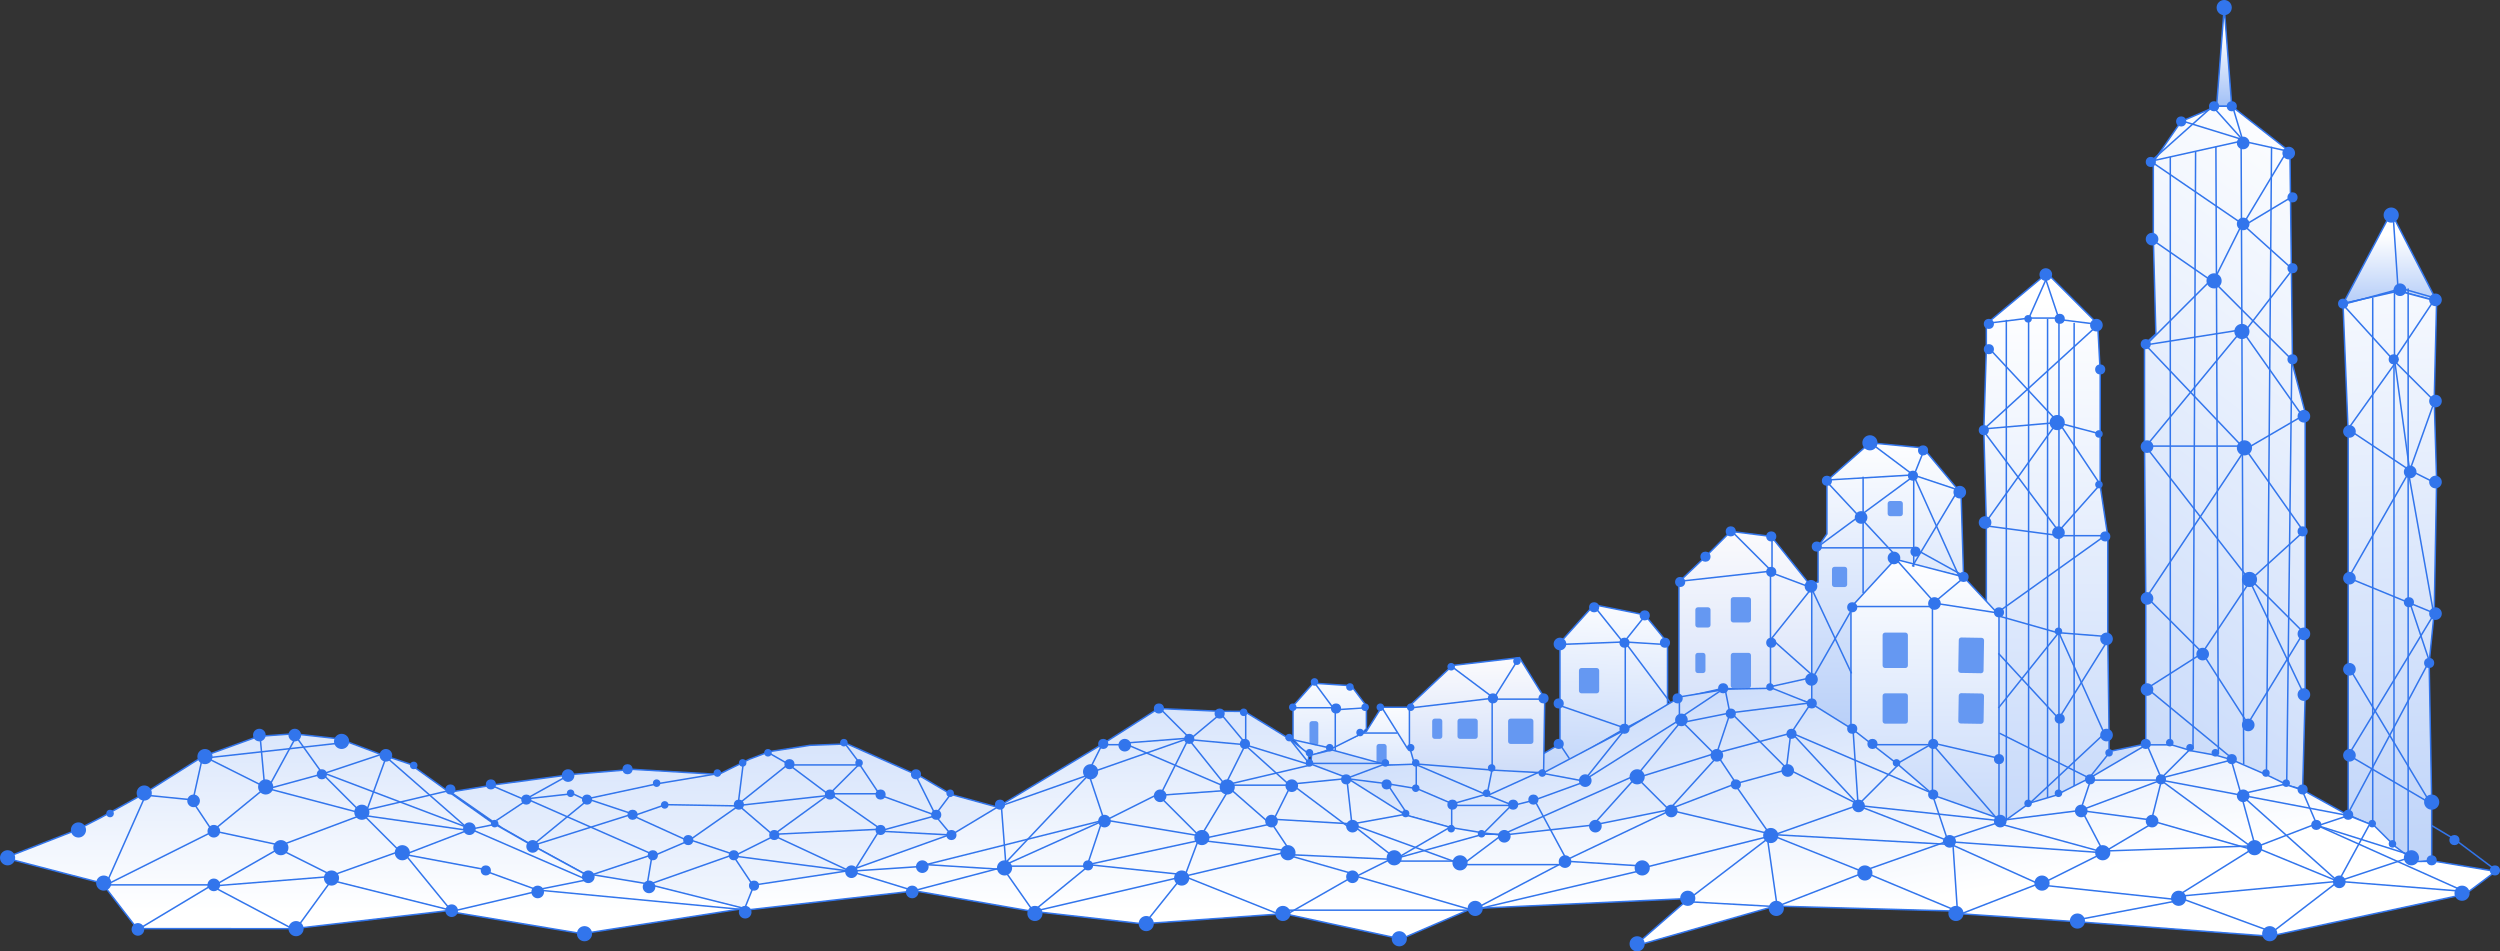 <svg width="494" height="188" viewBox="0 0 494 188" fill="none" xmlns="http://www.w3.org/2000/svg">
<rect x="0" y="0" width="494" height="188" fill="#333333" stroke="none"/>
<path d="M416.5 126L416.75 145V148.5L424 147L418.5 152.5L412 155.5L402.5 159L396.5 163H394L392.5 119.5V103.5L392 85L392.5 69V64L404.5 54L414.5 64L415 73.5V85.5V96L416.5 106V126Z" fill="url(#paint0_linear_258_2931)" stroke="#3275EC" stroke-width="0.3"/>
<path d="M357.499 127.5L357.499 115.5L359.25 115L359.248 108.031L361 105.5L361 95L369.5 87.5L380 88.5L387.501 97.5L388.002 114L374.998 111L366.498 120L365.998 144.5L357.499 139L357.499 127.5Z" fill="url(#paint1_linear_258_2931)" stroke="#3275EC" stroke-width="0.3"/>
<path d="M365.75 120V144L369.5 147.5L382 157.5L395 162.5V121.5L388 114L374.5 110.5L365.75 120Z" fill="url(#paint2_linear_258_2931)" stroke="#3275EC" stroke-width="0.3"/>
<path d="M331.75 115V138L340.5 136L349.5 136.5L358 139V116L350 106L342 105L337 110L331.75 115Z" fill="url(#paint3_linear_258_2931)" stroke="#3275EC" stroke-width="0.3"/>
<path d="M308.25 139V127L315 119.5L325 121.5L329.5 127V139.5L321 144L304.5 153.5L304 149.5L308.25 147V139Z" fill="url(#paint4_linear_258_2931)" stroke="#3275EC" stroke-width="0.3"/>
<path d="M278.714 139.75H272.999L270 144.5L262.5 148L271.5 151L279.999 151.5L278.714 147.808V139.75Z" fill="url(#paint5_linear_258_2931)" stroke="#3275EC" stroke-width="0.3"/>
<path d="M305.245 138.001L300.243 129.948L287 131.5L278.501 139.501L278.501 147.501L279.501 151.001L294.501 152.501L305.001 153.501L305.245 138.001Z" fill="url(#paint6_linear_258_2931)" stroke="#3275EC" stroke-width="0.3"/>
<path d="M259.501 134.999L255.501 139.499L255.501 146L258.501 149.5L263.002 148L269.001 145L270.001 143.999L270.001 139.499L267.001 135.499L259.501 134.999Z" fill="url(#paint7_linear_258_2931)" stroke="#3275EC" stroke-width="0.3"/>
<path d="M260 142.5L259.25 142.5C258.974 142.5 258.75 142.724 258.75 143L258.75 146.52C258.75 146.731 258.883 146.92 259.081 146.991L259.831 147.26C260.157 147.377 260.5 147.135 260.5 146.789L260.5 143C260.5 142.724 260.276 142.5 260 142.5Z" fill="#6598F2"/>
<path d="M288.5 142H291.5C291.776 142 292 142.224 292 142.5V145.5C292 145.776 291.776 146 291.5 146H288.5C288.224 146 288 145.776 288 145.5V142.5C288 142.224 288.224 142 288.5 142Z" fill="#6598F2"/>
<path d="M298.5 142H302.5C302.776 142 303 142.224 303 142.5V146.5C303 146.776 302.776 147 302.5 147H298.5C298.224 147 298 146.776 298 146.5V142.5C298 142.224 298.224 142 298.5 142Z" fill="#6598F2"/>
<path d="M312.5 132H315.5C315.776 132 316 132.224 316 132.5V136.5C316 136.776 315.776 137 315.5 137H312.5C312.224 137 312 136.776 312 136.5V132.5C312 132.224 312.224 132 312.5 132Z" fill="#6598F2"/>
<path d="M335.5 120H337.5C337.776 120 338 120.224 338 120.5V123.5C338 123.776 337.776 124 337.5 124H335.5C335.224 124 335 123.776 335 123.5V120.5C335 120.224 335.224 120 335.5 120Z" fill="#6598F2"/>
<path d="M342.5 118H345.5C345.776 118 346 118.224 346 118.5V122.5C346 122.776 345.776 123 345.5 123H342.5C342.224 123 342 122.776 342 122.5V118.5C342 118.224 342.224 118 342.5 118Z" fill="#6598F2"/>
<path d="M335.5 129H336.5C336.776 129 337 129.224 337 129.5V132.5C337 132.776 336.776 133 336.5 133H335.5C335.224 133 335 132.776 335 132.5V129.5C335 129.224 335.224 129 335.5 129Z" fill="#6598F2"/>
<path d="M342.5 129H345.5C345.776 129 346 129.224 346 129.5V135.5C346 135.776 345.776 136 345.5 136H342.5C342.224 136 342 135.776 342 135.5V129.5C342 129.224 342.224 129 342.5 129Z" fill="#6598F2"/>
<path d="M372.5 125H376.5C376.776 125 377 125.224 377 125.5V131.5C377 131.776 376.776 132 376.5 132H372.5C372.224 132 372 131.776 372 131.5V125.5C372 125.224 372.224 125 372.5 125Z" fill="#6598F2"/>
<path d="M373.5 99H375.5C375.776 99 376 99.224 376 99.5V101.5C376 101.776 375.776 102 375.5 102H373.5C373.224 102 373 101.776 373 101.5V99.5C373 99.224 373.224 99 373.5 99Z" fill="#6598F2"/>
<path d="M362.5 112H364.5C364.776 112 365 112.224 365 112.5V115.5C365 115.776 364.776 116 364.5 116H362.5C362.224 116 362 115.776 362 115.5V112.5C362 112.224 362.224 112 362.5 112Z" fill="#6598F2"/>
<path d="M387.562 125.966L391.562 126.036C391.838 126.04 392.058 126.268 392.053 126.544L391.948 132.543C391.943 132.819 391.716 133.039 391.44 133.034L387.44 132.965C387.164 132.96 386.944 132.732 386.949 132.456L387.054 126.457C387.058 126.181 387.286 125.961 387.562 125.966Z" fill="#6598F2"/>
<path d="M387.553 136.966L391.552 137.035C391.828 137.04 392.048 137.268 392.043 137.544L391.956 142.543C391.951 142.819 391.723 143.039 391.447 143.034L387.448 142.965C387.172 142.96 386.952 142.732 386.957 142.456L387.044 137.457C387.049 137.181 387.277 136.961 387.553 136.966Z" fill="#6598F2"/>
<path d="M372.5 137H376.5C376.776 137 377 137.224 377 137.5V142.5C377 142.776 376.776 143 376.5 143H372.5C372.224 143 372 142.776 372 142.5V137.5C372 137.224 372.224 137 372.5 137Z" fill="#6598F2"/>
<path d="M283.5 142H284.5C284.776 142 285 142.224 285 142.5V145.5C285 145.776 284.776 146 284.5 146H283.5C283.224 146 283 145.776 283 145.5V142.5C283 142.224 283.224 142 283.5 142Z" fill="#6598F2"/>
<rect x="272" y="147" width="2" height="4" rx="0.5" fill="#6598F2"/>
<path d="M413 153.5L417 148.5" stroke="#3275EC" stroke-width="0.3"/>
<line x1="409.85" y1="156.8" x2="409.85" y2="63.8" stroke="#3275EC" stroke-width="0.3"/>
<line x1="406.85" y1="157" x2="406.85" y2="63" stroke="#3275EC" stroke-width="0.3"/>
<line x1="404.6" y1="159.001" x2="404.6" y2="62.999" stroke="#3275EC" stroke-width="0.3"/>
<line x1="400.85" y1="159.001" x2="400.85" y2="63" stroke="#3275EC" stroke-width="0.3"/>
<line x1="396.45" y1="163.2" x2="396.45" y2="63.2" stroke="#3275EC" stroke-width="0.3"/>
<line x1="480.077" y1="162.871" x2="485.077" y2="165.871" stroke="#3275EC" stroke-width="0.3"/>
<line x1="263.85" y1="149" x2="263.85" y2="140" stroke="#3275EC" stroke-width="0.3"/>
<path d="M439.506 1.5L438 21L441 21L439.506 1.5Z" fill="url(#paint8_linear_258_2931)" stroke="#3275EC" stroke-width="0.3"/>
<path d="M437.994 21L440.994 21L452.496 30L452.998 72L455.499 81.5L455.499 105L455.499 125L455.499 137.5L455 156L424 147.5L424 118L423.757 88L423.757 68L426 66L425.496 47L425.496 32L430.996 24L437.994 21Z" fill="url(#paint9_linear_258_2931)" stroke="#3275EC" stroke-width="0.3"/>
<path d="M481.5 59.5L474 57.5L463 60L472.503 42L481.5 59.5Z" fill="url(#paint10_linear_258_2931)" stroke="#3275EC" stroke-width="0.3"/>
<path d="M481.475 59.5L473.968 57.5L462.981 60L464 85.5L464 114.5L464 132.5L464 149.5L464 161L468.5 163L472.5 167L476.501 170.5L480.5 170L480.5 158.5L480 131L481 121L481.475 95L481 79L481.475 59.5Z" fill="url(#paint11_linear_258_2931)" stroke="#3275EC" stroke-width="0.3"/>
<path d="M315.126 163.681L330.148 160.677L350.038 165.675L369.191 173.2L386.5 180.5L411.118 182.183L448.5 185L487.155 176.676L493.14 172.185L481.098 170.182L477.248 170.232L473.248 167.232L469.191 163.2L464.22 161.214L455.178 156.195L452.21 155.208L448 153.162L441.178 150.195L438.049 149.277L433.159 148.389L429.098 147.182H424.098L412.971 153.717L406.197 157.162L401.027 158.693L396.227 162.146L382.183 157.197L375.252 151.235L366.252 144.235L358.191 139.2L350.191 136L341.098 136.182L332.057 137.685L321.218 144.152L304.981 152.711L295.074 152.181L280.118 150.983L274.164 151.191L263.159 148.175L259.159 149.175L259 151.662L266 154.662L278.224 161.216L287.044 163.676L293.14 165.185L297.098 165.182L315.126 163.681Z" fill="url(#paint12_linear_258_2931)" stroke="#3275EC" stroke-width="0.3"/>
<path d="M99.184 163.578L106.151 167.555L117.986 174.021L128.986 176.021L147.5 180L150.07 176.022L169.11 173.012L189.892 165.567L198.982 160.02L188 157L182.155 153.558L167.422 147L160.031 147.275L152.015 148.525L148.092 150.017L142.016 153.024L125.052 152.024L113.052 153.024L98.064 155.023L89 156.5L99.184 163.578Z" fill="url(#paint13_linear_258_2931)" stroke="#3275EC" stroke-width="0.3"/>
<path d="M147 179.882L149 174.882L167.807 172.036L188.629 164.581L197.897 159.003L217.902 147L228.902 140L240.789 140.54L245.898 140.576L254.898 146.076L258.618 148.989L258.518 150.789L265.894 153.573L277.714 161.033L286.809 163.542L292.809 164.542L296.795 165.038L314.817 163.034L329.707 160.032L348.861 164.557L368.861 172.557L386.761 180.039L350.761 179.039L322.935 186.975L333.756 177.539L290.756 179.539L276.821 185.545L253.75 180.54L225.75 182.54L203.734 180.037L180.797 176.037L147 179.882Z" fill="url(#paint14_linear_258_2931)" stroke="#3275EC" stroke-width="0.3"/>
<path d="M15.21 163.975L1 169.522L20.174 174.513L27.099 183.501L58.065 183.504L88.053 179.997L115.06 184.504L147.06 179.504L127.159 174.509L115.218 172.532L104.218 166.532L97.252 162.554L87.953 155.955L81.019 150.989L75.019 148.989L67.071 146L58.071 145L51.063 145.504L40.019 149.514L28.224 156.967L19.966 161.539L15.21 163.975Z" fill="url(#paint15_linear_258_2931)" stroke="#3275EC" stroke-width="0.3"/>
<circle cx="1.5" cy="169.5" r="1.35" fill="#3275EC" stroke="#3275EC" stroke-width="0.3"/>
<circle cx="20.5" cy="174.5" r="1.35" fill="#3275EC" stroke="#3275EC" stroke-width="0.3"/>
<circle cx="15.5" cy="164" r="1.35" fill="#3275EC" stroke="#3275EC" stroke-width="0.3"/>
<circle cx="28.5" cy="156.7" r="1.35" fill="#3275EC" stroke="#3275EC" stroke-width="0.3"/>
<circle cx="40.5" cy="149.5" r="1.35" fill="#3275EC" stroke="#3275EC" stroke-width="0.3"/>
<circle cx="52.5" cy="155.5" r="1.35" fill="#3275EC" stroke="#3275EC" stroke-width="0.3"/>
<circle cx="51.25" cy="145.25" r="1.1" fill="#3275EC" stroke="#3275EC" stroke-width="0.3"/>
<circle cx="58.25" cy="145.25" r="1.1" fill="#3275EC" stroke="#3275EC" stroke-width="0.3"/>
<circle cx="67.5" cy="146.5" r="1.35" fill="#3275EC" stroke="#3275EC" stroke-width="0.3"/>
<circle cx="76.25" cy="149.25" r="1.1" fill="#3275EC" stroke="#3275EC" stroke-width="0.3"/>
<circle cx="81.75" cy="151.25" r="0.6" fill="#3275EC" stroke="#3275EC" stroke-width="0.3"/>
<circle cx="97" cy="155" r="0.85" fill="#3275EC" stroke="#3275EC" stroke-width="0.3"/>
<circle cx="89" cy="156" r="0.85" fill="#3275EC" stroke="#3275EC" stroke-width="0.3"/>
<circle cx="112.25" cy="153.25" r="1.1" fill="#3275EC" stroke="#3275EC" stroke-width="0.3"/>
<circle cx="124" cy="152" r="0.85" fill="#3275EC" stroke="#3275EC" stroke-width="0.3"/>
<circle cx="141.75" cy="152.75" r="0.6" fill="#3275EC" stroke="#3275EC" stroke-width="0.3"/>
<circle cx="63.6" cy="153" r="0.85" fill="#3275EC" stroke="#3275EC" stroke-width="0.3"/>
<circle cx="38.25" cy="158.25" r="1.1" fill="#3275EC" stroke="#3275EC" stroke-width="0.3"/>
<circle cx="42.25" cy="164.25" r="1.1" fill="#3275EC" stroke="#3275EC" stroke-width="0.3"/>
<circle cx="42.25" cy="174.85" r="1.1" fill="#3275EC" stroke="#3275EC" stroke-width="0.3"/>
<circle cx="55.5" cy="167.5" r="1.35" fill="#3275EC" stroke="#3275EC" stroke-width="0.3"/>
<circle cx="71.5" cy="160.5" r="1.35" fill="#3275EC" stroke="#3275EC" stroke-width="0.3"/>
<circle cx="58.5" cy="183.5" r="1.35" fill="#3275EC" stroke="#3275EC" stroke-width="0.3"/>
<circle cx="65.5" cy="173.5" r="1.35" fill="#3275EC" stroke="#3275EC" stroke-width="0.3"/>
<circle cx="79.5" cy="168.5" r="1.35" fill="#3275EC" stroke="#3275EC" stroke-width="0.3"/>
<circle cx="89.25" cy="179.95" r="1.1" fill="#3275EC" stroke="#3275EC" stroke-width="0.3"/>
<circle cx="115.5" cy="184.5" r="1.35" fill="#3275EC" stroke="#3275EC" stroke-width="0.3"/>
<circle cx="92.75" cy="163.75" r="1.1" fill="#3275EC" stroke="#3275EC" stroke-width="0.3"/>
<circle cx="96" cy="172" r="0.85" fill="#3275EC" stroke="#3275EC" stroke-width="0.3"/>
<circle cx="106.25" cy="176.25" r="1.1" fill="#3275EC" stroke="#3275EC" stroke-width="0.3"/>
<circle cx="97.75" cy="162.75" r="0.6" fill="#3275EC" stroke="#3275EC" stroke-width="0.3"/>
<circle cx="105.25" cy="167.25" r="1.1" fill="#3275EC" stroke="#3275EC" stroke-width="0.3"/>
<circle cx="116.25" cy="173.25" r="1.1" fill="#3275EC" stroke="#3275EC" stroke-width="0.3"/>
<circle cx="128.25" cy="175.25" r="1.1" fill="#3275EC" stroke="#3275EC" stroke-width="0.3"/>
<circle cx="129.75" cy="154.75" r="0.6" fill="#3275EC" stroke="#3275EC" stroke-width="0.3"/>
<circle cx="136" cy="166" r="0.85" fill="#3275EC" stroke="#3275EC" stroke-width="0.3"/>
<circle cx="129" cy="169" r="0.85" fill="#3275EC" stroke="#3275EC" stroke-width="0.3"/>
<circle cx="125" cy="161" r="0.85" fill="#3275EC" stroke="#3275EC" stroke-width="0.3"/>
<circle cx="131.35" cy="159.05" r="0.6" fill="#3275EC" stroke="#3275EC" stroke-width="0.3"/>
<circle cx="146" cy="159" r="0.85" fill="#3275EC" stroke="#3275EC" stroke-width="0.3"/>
<circle cx="164" cy="157" r="0.85" fill="#3275EC" stroke="#3275EC" stroke-width="0.3"/>
<circle cx="153" cy="165" r="0.85" fill="#3275EC" stroke="#3275EC" stroke-width="0.3"/>
<circle cx="149" cy="175" r="0.85" fill="#3275EC" stroke="#3275EC" stroke-width="0.3"/>
<circle cx="145" cy="169" r="0.85" fill="#3275EC" stroke="#3275EC" stroke-width="0.3"/>
<circle cx="147.25" cy="180.25" r="1.1" fill="#3275EC" stroke="#3275EC" stroke-width="0.3"/>
<circle cx="168.25" cy="172.25" r="1.1" fill="#3275EC" stroke="#3275EC" stroke-width="0.3"/>
<circle cx="174" cy="164" r="0.85" fill="#3275EC" stroke="#3275EC" stroke-width="0.3"/>
<circle cx="185" cy="161" r="0.85" fill="#3275EC" stroke="#3275EC" stroke-width="0.3"/>
<circle cx="187.75" cy="156.75" r="0.6" fill="#3275EC" stroke="#3275EC" stroke-width="0.3"/>
<circle cx="197.6" cy="159" r="0.85" fill="#3275EC" stroke="#3275EC" stroke-width="0.3"/>
<circle cx="218" cy="147" r="0.85" fill="#3275EC" stroke="#3275EC" stroke-width="0.3"/>
<circle cx="188" cy="165" r="0.85" fill="#3275EC" stroke="#3275EC" stroke-width="0.3"/>
<circle cx="181" cy="153" r="0.85" fill="#3275EC" stroke="#3275EC" stroke-width="0.3"/>
<circle cx="182.25" cy="171.25" r="1.1" fill="#3275EC" stroke="#3275EC" stroke-width="0.3"/>
<circle cx="180.25" cy="176.25" r="1.1" fill="#3275EC" stroke="#3275EC" stroke-width="0.3"/>
<circle cx="204.5" cy="180.5" r="1.35" fill="#3275EC" stroke="#3275EC" stroke-width="0.3"/>
<circle cx="198.5" cy="171.5" r="1.35" fill="#3275EC" stroke="#3275EC" stroke-width="0.3"/>
<circle cx="215.5" cy="152.5" r="1.35" fill="#3275EC" stroke="#3275EC" stroke-width="0.3"/>
<circle cx="218.25" cy="162.25" r="1.1" fill="#3275EC" stroke="#3275EC" stroke-width="0.3"/>
<circle cx="229.25" cy="157.25" r="1.1" fill="#3275EC" stroke="#3275EC" stroke-width="0.3"/>
<circle cx="222.25" cy="147.25" r="1.1" fill="#3275EC" stroke="#3275EC" stroke-width="0.3"/>
<circle cx="215" cy="171" r="0.85" fill="#3275EC" stroke="#3275EC" stroke-width="0.3"/>
<circle cx="226.5" cy="182.5" r="1.35" fill="#3275EC" stroke="#3275EC" stroke-width="0.3"/>
<circle cx="233.5" cy="173.5" r="1.35" fill="#3275EC" stroke="#3275EC" stroke-width="0.3"/>
<circle cx="237.5" cy="165.5" r="1.35" fill="#3275EC" stroke="#3275EC" stroke-width="0.3"/>
<circle cx="253.5" cy="180.5" r="1.35" fill="#3275EC" stroke="#3275EC" stroke-width="0.3"/>
<circle cx="254.5" cy="168.5" r="1.35" fill="#3275EC" stroke="#3275EC" stroke-width="0.3"/>
<circle cx="242.5" cy="155.5" r="1.35" fill="#3275EC" stroke="#3275EC" stroke-width="0.3"/>
<circle cx="276.5" cy="185.5" r="1.35" fill="#3275EC" stroke="#3275EC" stroke-width="0.3"/>
<circle cx="291.5" cy="179.5" r="1.35" fill="#3275EC" stroke="#3275EC" stroke-width="0.3"/>
<circle cx="288.5" cy="170.5" r="1.35" fill="#3275EC" stroke="#3275EC" stroke-width="0.3"/>
<circle cx="275.5" cy="169.5" r="1.35" fill="#3275EC" stroke="#3275EC" stroke-width="0.3"/>
<circle cx="323.5" cy="186.5" r="1.35" fill="#3275EC" stroke="#3275EC" stroke-width="0.3"/>
<circle cx="333.5" cy="177.5" r="1.35" fill="#3275EC" stroke="#3275EC" stroke-width="0.3"/>
<circle cx="324.5" cy="171.5" r="1.35" fill="#3275EC" stroke="#3275EC" stroke-width="0.3"/>
<circle cx="323.5" cy="153.5" r="1.35" fill="#3275EC" stroke="#3275EC" stroke-width="0.3"/>
<circle cx="351" cy="179.5" r="1.35" fill="#3275EC" stroke="#3275EC" stroke-width="0.3"/>
<circle cx="349.9" cy="165.1" r="1.35" fill="#3275EC" stroke="#3275EC" stroke-width="0.3"/>
<circle cx="368.5" cy="172.5" r="1.35" fill="#3275EC" stroke="#3275EC" stroke-width="0.3"/>
<circle cx="386.5" cy="180.5" r="1.35" fill="#3275EC" stroke="#3275EC" stroke-width="0.3"/>
<circle cx="410.5" cy="182" r="1.35" fill="#3275EC" stroke="#3275EC" stroke-width="0.3"/>
<circle cx="403.5" cy="174.5" r="1.35" fill="#3275EC" stroke="#3275EC" stroke-width="0.3"/>
<circle cx="430.5" cy="177.5" r="1.35" fill="#3275EC" stroke="#3275EC" stroke-width="0.3"/>
<circle cx="448.5" cy="184.5" r="1.35" fill="#3275EC" stroke="#3275EC" stroke-width="0.3"/>
<circle cx="445.5" cy="167.5" r="1.35" fill="#3275EC" stroke="#3275EC" stroke-width="0.3"/>
<circle cx="486.5" cy="176.5" r="1.35" fill="#3275EC" stroke="#3275EC" stroke-width="0.3"/>
<circle cx="480.5" cy="158.5" r="1.35" fill="#3275EC" stroke="#3275EC" stroke-width="0.3"/>
<circle cx="480" cy="131" r="0.85" fill="#3275EC" stroke="#3275EC" stroke-width="0.3"/>
<circle cx="481.25" cy="121.25" r="1.1" fill="#3275EC" stroke="#3275EC" stroke-width="0.3"/>
<circle cx="481.25" cy="95.25" r="1.1" fill="#3275EC" stroke="#3275EC" stroke-width="0.3"/>
<circle cx="481.25" cy="79.25" r="1.1" fill="#3275EC" stroke="#3275EC" stroke-width="0.3"/>
<circle cx="481.25" cy="59.25" r="1.1" fill="#3275EC" stroke="#3275EC" stroke-width="0.3"/>
<circle cx="474.25" cy="57.25" r="1.1" fill="#3275EC" stroke="#3275EC" stroke-width="0.3"/>
<circle cx="472.5" cy="42.5" r="1.35" fill="#3275EC" stroke="#3275EC" stroke-width="0.3"/>
<circle cx="463" cy="60" r="0.85" fill="#3275EC" stroke="#3275EC" stroke-width="0.3"/>
<circle cx="464.25" cy="85.25" r="1.1" fill="#3275EC" stroke="#3275EC" stroke-width="0.3"/>
<circle cx="473" cy="71" r="0.85" fill="#3275EC" stroke="#3275EC" stroke-width="0.3"/>
<circle cx="476.25" cy="93.25" r="1.1" fill="#3275EC" stroke="#3275EC" stroke-width="0.3"/>
<circle cx="464.25" cy="114.25" r="1.1" fill="#3275EC" stroke="#3275EC" stroke-width="0.3"/>
<circle cx="464.25" cy="132.25" r="1.1" fill="#3275EC" stroke="#3275EC" stroke-width="0.3"/>
<circle cx="476" cy="119" r="0.85" fill="#3275EC" stroke="#3275EC" stroke-width="0.3"/>
<circle cx="464.25" cy="149.25" r="1.1" fill="#3275EC" stroke="#3275EC" stroke-width="0.3"/>
<circle cx="455.25" cy="137.25" r="1.1" fill="#3275EC" stroke="#3275EC" stroke-width="0.3"/>
<circle cx="455.25" cy="125.25" r="1.1" fill="#3275EC" stroke="#3275EC" stroke-width="0.3"/>
<circle cx="444.5" cy="114.5" r="1.35" fill="#3275EC" stroke="#3275EC" stroke-width="0.3"/>
<circle cx="443.5" cy="88.5" r="1.35" fill="#3275EC" stroke="#3275EC" stroke-width="0.3"/>
<circle cx="443" cy="65.5" r="1.35" fill="#3275EC" stroke="#3275EC" stroke-width="0.3"/>
<circle cx="437.5" cy="55.5" r="1.35" fill="#3275EC" stroke="#3275EC" stroke-width="0.3"/>
<circle cx="425.25" cy="47.25" r="1.1" fill="#3275EC" stroke="#3275EC" stroke-width="0.3"/>
<circle cx="424" cy="68" r="0.85" fill="#3275EC" stroke="#3275EC" stroke-width="0.3"/>
<circle cx="424.25" cy="88.25" r="1.1" fill="#3275EC" stroke="#3275EC" stroke-width="0.3"/>
<circle cx="424.25" cy="118.25" r="1.1" fill="#3275EC" stroke="#3275EC" stroke-width="0.3"/>
<circle cx="424.25" cy="136.25" r="1.1" fill="#3275EC" stroke="#3275EC" stroke-width="0.3"/>
<circle cx="435.25" cy="129.25" r="1.1" fill="#3275EC" stroke="#3275EC" stroke-width="0.3"/>
<circle cx="444.25" cy="143.25" r="1.1" fill="#3275EC" stroke="#3275EC" stroke-width="0.3"/>
<circle cx="455" cy="105" r="0.85" fill="#3275EC" stroke="#3275EC" stroke-width="0.3"/>
<circle cx="455.25" cy="82.25" r="1.1" fill="#3275EC" stroke="#3275EC" stroke-width="0.3"/>
<circle cx="453" cy="71" r="0.85" fill="#3275EC" stroke="#3275EC" stroke-width="0.3"/>
<circle cx="453" cy="53" r="0.85" fill="#3275EC" stroke="#3275EC" stroke-width="0.3"/>
<circle cx="453" cy="39" r="0.85" fill="#3275EC" stroke="#3275EC" stroke-width="0.3"/>
<circle cx="443.25" cy="44.25" r="1.1" fill="#3275EC" stroke="#3275EC" stroke-width="0.3"/>
<circle cx="452.25" cy="30.25" r="1.1" fill="#3275EC" stroke="#3275EC" stroke-width="0.3"/>
<circle cx="441" cy="21" r="0.85" fill="#3275EC" stroke="#3275EC" stroke-width="0.3"/>
<circle cx="437.5" cy="21" r="0.85" fill="#3275EC" stroke="#3275EC" stroke-width="0.3"/>
<circle cx="431" cy="24" r="0.85" fill="#3275EC" stroke="#3275EC" stroke-width="0.3"/>
<circle cx="425" cy="32" r="0.85" fill="#3275EC" stroke="#3275EC" stroke-width="0.3"/>
<circle cx="443.25" cy="28.25" r="1.1" fill="#3275EC" stroke="#3275EC" stroke-width="0.3"/>
<circle cx="439.5" cy="1.5" r="1.35" fill="#3275EC" stroke="#3275EC" stroke-width="0.3"/>
<circle cx="493" cy="172" r="0.85" fill="#3275EC" stroke="#3275EC" stroke-width="0.3"/>
<circle cx="485" cy="166" r="0.85" fill="#3275EC" stroke="#3275EC" stroke-width="0.3"/>
<circle cx="476.5" cy="169.5" r="1.35" fill="#3275EC" stroke="#3275EC" stroke-width="0.3"/>
<circle cx="462.25" cy="174.25" r="1.1" fill="#3275EC" stroke="#3275EC" stroke-width="0.3"/>
<circle cx="443.25" cy="157.25" r="1.1" fill="#3275EC" stroke="#3275EC" stroke-width="0.3"/>
<circle cx="455" cy="156" r="0.85" fill="#3275EC" stroke="#3275EC" stroke-width="0.3"/>
<circle cx="441" cy="150" r="0.85" fill="#3275EC" stroke="#3275EC" stroke-width="0.3"/>
<circle cx="424" cy="147" r="0.85" fill="#3275EC" stroke="#3275EC" stroke-width="0.3"/>
<circle cx="413" cy="154" r="0.85" fill="#3275EC" stroke="#3275EC" stroke-width="0.3"/>
<circle cx="464" cy="161" r="0.85" fill="#3275EC" stroke="#3275EC" stroke-width="0.3"/>
<circle cx="457.699" cy="163" r="0.85" fill="#3275EC" stroke="#3275EC" stroke-width="0.3"/>
<circle cx="468.75" cy="162.75" r="0.6" fill="#3275EC" stroke="#3275EC" stroke-width="0.3"/>
<circle cx="472.75" cy="166.75" r="0.6" fill="#3275EC" stroke="#3275EC" stroke-width="0.3"/>
<circle cx="480.5" cy="170" r="0.85" fill="#3275EC" stroke="#3275EC" stroke-width="0.3"/>
<circle cx="432.75" cy="147.75" r="0.6" fill="#3275EC" stroke="#3275EC" stroke-width="0.3"/>
<circle cx="400.75" cy="158.75" r="0.6" fill="#3275EC" stroke="#3275EC" stroke-width="0.3"/>
<circle cx="406.75" cy="156.75" r="0.6" fill="#3275EC" stroke="#3275EC" stroke-width="0.3"/>
<circle cx="416.75" cy="148.75" r="0.6" fill="#3275EC" stroke="#3275EC" stroke-width="0.3"/>
<circle cx="451.75" cy="154.75" r="0.6" fill="#3275EC" stroke="#3275EC" stroke-width="0.3"/>
<circle cx="447.75" cy="152.75" r="0.6" fill="#3275EC" stroke="#3275EC" stroke-width="0.3"/>
<circle cx="437.75" cy="148.75" r="0.6" fill="#3275EC" stroke="#3275EC" stroke-width="0.3"/>
<circle cx="428.75" cy="146.75" r="0.6" fill="#3275EC" stroke="#3275EC" stroke-width="0.3"/>
<circle cx="415.5" cy="168.5" r="1.35" fill="#3275EC" stroke="#3275EC" stroke-width="0.3"/>
<circle cx="385.25" cy="166.25" r="1.1" fill="#3275EC" stroke="#3275EC" stroke-width="0.3"/>
<circle cx="367.25" cy="159.25" r="1.1" fill="#3275EC" stroke="#3275EC" stroke-width="0.3"/>
<circle cx="353.25" cy="152.25" r="1.1" fill="#3275EC" stroke="#3275EC" stroke-width="0.3"/>
<circle cx="339.25" cy="149.25" r="1.1" fill="#3275EC" stroke="#3275EC" stroke-width="0.3"/>
<circle cx="332.25" cy="142.25" r="1.1" fill="#3275EC" stroke="#3275EC" stroke-width="0.3"/>
<circle cx="321" cy="144" r="0.85" fill="#3275EC" stroke="#3275EC" stroke-width="0.3"/>
<circle cx="331.5" cy="138" r="0.85" fill="#3275EC" stroke="#3275EC" stroke-width="0.3"/>
<circle cx="358" cy="139" r="0.85" fill="#3275EC" stroke="#3275EC" stroke-width="0.3"/>
<circle cx="357.949" cy="134.25" r="1.1" fill="#3275EC" stroke="#3275EC" stroke-width="0.3"/>
<circle cx="349.75" cy="135.75" r="0.6" fill="#3275EC" stroke="#3275EC" stroke-width="0.3"/>
<circle cx="340.5" cy="136" r="0.85" fill="#3275EC" stroke="#3275EC" stroke-width="0.3"/>
<circle cx="366" cy="144" r="0.85" fill="#3275EC" stroke="#3275EC" stroke-width="0.3"/>
<circle cx="354" cy="145" r="0.85" fill="#3275EC" stroke="#3275EC" stroke-width="0.3"/>
<circle cx="342" cy="141" r="0.85" fill="#3275EC" stroke="#3275EC" stroke-width="0.3"/>
<circle cx="343" cy="155" r="0.85" fill="#3275EC" stroke="#3275EC" stroke-width="0.3"/>
<circle cx="382" cy="157" r="0.85" fill="#3275EC" stroke="#3275EC" stroke-width="0.3"/>
<circle cx="374.75" cy="150.75" r="0.6" fill="#3275EC" stroke="#3275EC" stroke-width="0.3"/>
<circle cx="330.25" cy="160.25" r="1.1" fill="#3275EC" stroke="#3275EC" stroke-width="0.3"/>
<circle cx="315.25" cy="163.25" r="1.1" fill="#3275EC" stroke="#3275EC" stroke-width="0.3"/>
<circle cx="309.25" cy="170.25" r="1.1" fill="#3275EC" stroke="#3275EC" stroke-width="0.3"/>
<circle cx="297.25" cy="165.25" r="1.1" fill="#3275EC" stroke="#3275EC" stroke-width="0.3"/>
<circle cx="267.25" cy="163.25" r="1.1" fill="#3275EC" stroke="#3275EC" stroke-width="0.3"/>
<circle cx="267.25" cy="173.25" r="1.1" fill="#3275EC" stroke="#3275EC" stroke-width="0.3"/>
<circle cx="251.25" cy="162.25" r="1.1" fill="#3275EC" stroke="#3275EC" stroke-width="0.3"/>
<circle cx="235" cy="146" r="0.85" fill="#3275EC" stroke="#3275EC" stroke-width="0.3"/>
<circle cx="246" cy="147" r="0.85" fill="#3275EC" stroke="#3275EC" stroke-width="0.3"/>
<circle cx="229" cy="140" r="0.85" fill="#3275EC" stroke="#3275EC" stroke-width="0.3"/>
<circle cx="241" cy="141" r="0.85" fill="#3275EC" stroke="#3275EC" stroke-width="0.3"/>
<circle cx="245.75" cy="140.75" r="0.6" fill="#3275EC" stroke="#3275EC" stroke-width="0.3"/>
<circle cx="254.75" cy="145.75" r="0.6" fill="#3275EC" stroke="#3275EC" stroke-width="0.3"/>
<circle cx="258.75" cy="150.75" r="0.6" fill="#3275EC" stroke="#3275EC" stroke-width="0.3"/>
<circle cx="258.75" cy="148.75" r="0.6" fill="#3275EC" stroke="#3275EC" stroke-width="0.3"/>
<circle cx="262.75" cy="147.75" r="0.6" fill="#3275EC" stroke="#3275EC" stroke-width="0.3"/>
<circle cx="273.75" cy="150.75" r="0.6" fill="#3275EC" stroke="#3275EC" stroke-width="0.3"/>
<circle cx="266.75" cy="135.75" r="0.6" fill="#3275EC" stroke="#3275EC" stroke-width="0.3"/>
<circle cx="259.75" cy="134.75" r="0.6" fill="#3275EC" stroke="#3275EC" stroke-width="0.3"/>
<circle cx="255.449" cy="139.75" r="0.6" fill="#3275EC" stroke="#3275EC" stroke-width="0.3"/>
<circle cx="264" cy="140" r="0.85" fill="#3275EC" stroke="#3275EC" stroke-width="0.3"/>
<circle cx="269.75" cy="139.75" r="0.6" fill="#3275EC" stroke="#3275EC" stroke-width="0.3"/>
<circle cx="272.75" cy="139.75" r="0.6" fill="#3275EC" stroke="#3275EC" stroke-width="0.3"/>
<circle cx="268.75" cy="144.75" r="0.6" fill="#3275EC" stroke="#3275EC" stroke-width="0.3"/>
<circle cx="278.75" cy="147.75" r="0.6" fill="#3275EC" stroke="#3275EC" stroke-width="0.3"/>
<circle cx="278.75" cy="139.75" r="0.6" fill="#3275EC" stroke="#3275EC" stroke-width="0.3"/>
<circle cx="286.75" cy="131.75" r="0.6" fill="#3275EC" stroke="#3275EC" stroke-width="0.3"/>
<circle cx="299.75" cy="130.65" r="0.6" fill="#3275EC" stroke="#3275EC" stroke-width="0.3"/>
<circle cx="305" cy="138" r="0.85" fill="#3275EC" stroke="#3275EC" stroke-width="0.3"/>
<circle cx="308.25" cy="127.25" r="1.1" fill="#3275EC" stroke="#3275EC" stroke-width="0.3"/>
<circle cx="315" cy="120" r="0.85" fill="#3275EC" stroke="#3275EC" stroke-width="0.3"/>
<circle cx="325" cy="121.6" r="0.85" fill="#3275EC" stroke="#3275EC" stroke-width="0.3"/>
<circle cx="332" cy="115" r="0.85" fill="#3275EC" stroke="#3275EC" stroke-width="0.3"/>
<circle cx="337" cy="110" r="0.85" fill="#3275EC" stroke="#3275EC" stroke-width="0.3"/>
<circle cx="342" cy="105" r="0.85" fill="#3275EC" stroke="#3275EC" stroke-width="0.3"/>
<circle cx="350" cy="113" r="0.85" fill="#3275EC" stroke="#3275EC" stroke-width="0.3"/>
<circle cx="350" cy="106" r="0.85" fill="#3275EC" stroke="#3275EC" stroke-width="0.3"/>
<circle cx="357.85" cy="115.85" r="1.1" fill="#3275EC" stroke="#3275EC" stroke-width="0.3"/>
<circle cx="350" cy="127" r="0.85" fill="#3275EC" stroke="#3275EC" stroke-width="0.3"/>
<circle cx="359" cy="108" r="0.85" fill="#3275EC" stroke="#3275EC" stroke-width="0.3"/>
<circle cx="361" cy="95" r="0.85" fill="#3275EC" stroke="#3275EC" stroke-width="0.3"/>
<circle cx="369.5" cy="87.5" r="1.35" fill="#3275EC" stroke="#3275EC" stroke-width="0.3"/>
<circle cx="378" cy="94" r="0.85" fill="#3275EC" stroke="#3275EC" stroke-width="0.3"/>
<circle cx="380" cy="89" r="0.85" fill="#3275EC" stroke="#3275EC" stroke-width="0.3"/>
<circle cx="367.75" cy="102.25" r="1.1" fill="#3275EC" stroke="#3275EC" stroke-width="0.3"/>
<circle cx="378.5" cy="109" r="0.85" fill="#3275EC" stroke="#3275EC" stroke-width="0.3"/>
<circle cx="366" cy="120" r="0.85" fill="#3275EC" stroke="#3275EC" stroke-width="0.3"/>
<circle cx="388" cy="114" r="0.85" fill="#3275EC" stroke="#3275EC" stroke-width="0.3"/>
<circle cx="395" cy="121" r="0.85" fill="#3275EC" stroke="#3275EC" stroke-width="0.3"/>
<circle cx="416.25" cy="126.25" r="1.1" fill="#3275EC" stroke="#3275EC" stroke-width="0.3"/>
<circle cx="392.25" cy="103.25" r="1.1" fill="#3275EC" stroke="#3275EC" stroke-width="0.3"/>
<circle cx="406.5" cy="83.5" r="1.35" fill="#3275EC" stroke="#3275EC" stroke-width="0.3"/>
<circle cx="392" cy="85" r="0.85" fill="#3275EC" stroke="#3275EC" stroke-width="0.3"/>
<circle cx="393" cy="69" r="0.85" fill="#3275EC" stroke="#3275EC" stroke-width="0.3"/>
<circle cx="415" cy="73" r="0.85" fill="#3275EC" stroke="#3275EC" stroke-width="0.3"/>
<circle cx="407" cy="63" r="0.85" fill="#3275EC" stroke="#3275EC" stroke-width="0.3"/>
<circle cx="404.25" cy="54.25" r="1.1" fill="#3275EC" stroke="#3275EC" stroke-width="0.3"/>
<circle cx="414.25" cy="64.25" r="1.1" fill="#3275EC" stroke="#3275EC" stroke-width="0.3"/>
<circle cx="393" cy="64" r="0.85" fill="#3275EC" stroke="#3275EC" stroke-width="0.3"/>
<circle cx="406.75" cy="105.25" r="1.1" fill="#3275EC" stroke="#3275EC" stroke-width="0.3"/>
<circle cx="416" cy="106" r="0.85" fill="#3275EC" stroke="#3275EC" stroke-width="0.3"/>
<circle cx="407" cy="142" r="0.85" fill="#3275EC" stroke="#3275EC" stroke-width="0.3"/>
<circle cx="414.75" cy="95.75" r="0.6" fill="#3275EC" stroke="#3275EC" stroke-width="0.3"/>
<circle cx="406.75" cy="124.75" r="0.6" fill="#3275EC" stroke="#3275EC" stroke-width="0.3"/>
<circle cx="414.75" cy="85.75" r="0.6" fill="#3275EC" stroke="#3275EC" stroke-width="0.3"/>
<circle cx="400.75" cy="63" r="0.6" fill="#3275EC" stroke="#3275EC" stroke-width="0.3"/>
<circle cx="416.25" cy="145.25" r="1.1" fill="#3275EC" stroke="#3275EC" stroke-width="0.3"/>
<circle cx="395" cy="150" r="0.85" fill="#3275EC" stroke="#3275EC" stroke-width="0.3"/>
<circle cx="370" cy="147" r="0.85" fill="#3275EC" stroke="#3275EC" stroke-width="0.3"/>
<circle cx="382" cy="147" r="0.85" fill="#3275EC" stroke="#3275EC" stroke-width="0.3"/>
<circle cx="382.25" cy="119.25" r="1.1" fill="#3275EC" stroke="#3275EC" stroke-width="0.3"/>
<circle cx="387.25" cy="97.25" r="1.1" fill="#3275EC" stroke="#3275EC" stroke-width="0.3"/>
<circle cx="374.25" cy="110.25" r="1.1" fill="#3275EC" stroke="#3275EC" stroke-width="0.3"/>
<circle cx="321" cy="127" r="0.85" fill="#3275EC" stroke="#3275EC" stroke-width="0.3"/>
<circle cx="329" cy="127" r="0.85" fill="#3275EC" stroke="#3275EC" stroke-width="0.3"/>
<circle cx="308" cy="147" r="0.85" fill="#3275EC" stroke="#3275EC" stroke-width="0.3"/>
<circle cx="308" cy="139" r="0.85" fill="#3275EC" stroke="#3275EC" stroke-width="0.3"/>
<circle cx="295" cy="138" r="0.85" fill="#3275EC" stroke="#3275EC" stroke-width="0.3"/>
<circle cx="279.75" cy="150.75" r="0.6" fill="#3275EC" stroke="#3275EC" stroke-width="0.3"/>
<circle cx="279.75" cy="155.75" r="0.6" fill="#3275EC" stroke="#3275EC" stroke-width="0.3"/>
<circle cx="294.75" cy="151.75" r="0.6" fill="#3275EC" stroke="#3275EC" stroke-width="0.3"/>
<circle cx="304.75" cy="152.75" r="0.6" fill="#3275EC" stroke="#3275EC" stroke-width="0.3"/>
<circle cx="303" cy="158" r="0.85" fill="#3275EC" stroke="#3275EC" stroke-width="0.3"/>
<circle cx="299" cy="159" r="0.85" fill="#3275EC" stroke="#3275EC" stroke-width="0.3"/>
<circle cx="287" cy="159" r="0.85" fill="#3275EC" stroke="#3275EC" stroke-width="0.3"/>
<circle cx="274" cy="155" r="0.85" fill="#3275EC" stroke="#3275EC" stroke-width="0.3"/>
<circle cx="277.75" cy="160.75" r="0.6" fill="#3275EC" stroke="#3275EC" stroke-width="0.3"/>
<circle cx="286.75" cy="163.75" r="0.6" fill="#3275EC" stroke="#3275EC" stroke-width="0.3"/>
<circle cx="292.75" cy="164.75" r="0.6" fill="#3275EC" stroke="#3275EC" stroke-width="0.3"/>
<circle cx="293.75" cy="156.75" r="0.6" fill="#3275EC" stroke="#3275EC" stroke-width="0.3"/>
<circle cx="255.25" cy="155.25" r="1.1" fill="#3275EC" stroke="#3275EC" stroke-width="0.3"/>
<circle cx="266" cy="154" r="0.85" fill="#3275EC" stroke="#3275EC" stroke-width="0.3"/>
<circle cx="313.25" cy="154.25" r="1.1" fill="#3275EC" stroke="#3275EC" stroke-width="0.3"/>
<circle cx="425.25" cy="162.25" r="1.1" fill="#3275EC" stroke="#3275EC" stroke-width="0.3"/>
<circle cx="427" cy="154" r="0.85" fill="#3275EC" stroke="#3275EC" stroke-width="0.3"/>
<circle cx="411.25" cy="160.25" r="1.1" fill="#3275EC" stroke="#3275EC" stroke-width="0.3"/>
<circle cx="395.25" cy="162.25" r="1.1" fill="#3275EC" stroke="#3275EC" stroke-width="0.3"/>
<circle cx="174" cy="157" r="0.85" fill="#3275EC" stroke="#3275EC" stroke-width="0.3"/>
<circle cx="169.75" cy="150.75" r="0.6" fill="#3275EC" stroke="#3275EC" stroke-width="0.3"/>
<circle cx="166.75" cy="146.75" r="0.6" fill="#3275EC" stroke="#3275EC" stroke-width="0.3"/>
<circle cx="151.75" cy="148.75" r="0.6" fill="#3275EC" stroke="#3275EC" stroke-width="0.3"/>
<circle cx="146.75" cy="150.75" r="0.6" fill="#3275EC" stroke="#3275EC" stroke-width="0.3"/>
<circle cx="156" cy="151" r="0.85" fill="#3275EC" stroke="#3275EC" stroke-width="0.3"/>
<circle cx="116" cy="158" r="0.85" fill="#3275EC" stroke="#3275EC" stroke-width="0.3"/>
<circle cx="112.75" cy="156.75" r="0.6" fill="#3275EC" stroke="#3275EC" stroke-width="0.3"/>
<circle cx="104" cy="158" r="0.85" fill="#3275EC" stroke="#3275EC" stroke-width="0.3"/>
<circle cx="27.25" cy="183.65" r="1.1" fill="#3275EC" stroke="#3275EC" stroke-width="0.3"/>
<circle cx="21.75" cy="160.75" r="0.6" fill="#3275EC" stroke="#3275EC" stroke-width="0.3"/>
<line x1="38.985" y1="158.149" x2="28.985" y2="157.149" stroke="#3275EC" stroke-width="0.3"/>
<line x1="40.146" y1="149.033" x2="38.146" y2="158.033" stroke="#3275EC" stroke-width="0.3"/>
<line x1="41.875" y1="164.083" x2="37.875" y2="158.083" stroke="#3275EC" stroke-width="0.3"/>
<line x1="41.067" y1="149.866" x2="53.067" y2="155.866" stroke="#3275EC" stroke-width="0.3"/>
<line x1="39.983" y1="149.851" x2="66.983" y2="146.851" stroke="#3275EC" stroke-width="0.3"/>
<line x1="26.923" y1="183.871" x2="41.923" y2="174.871" stroke="#3275EC" stroke-width="0.3"/>
<line x1="58.93" y1="184.133" x2="41.93" y2="175.133" stroke="#3275EC" stroke-width="0.3"/>
<line x1="66.012" y1="173.15" x2="41.012" y2="175.15" stroke="#3275EC" stroke-width="0.3"/>
<line x1="65.95" y1="172.859" x2="79.95" y2="167.859" stroke="#3275EC" stroke-width="0.3"/>
<line x1="65.933" y1="173.134" x2="55.933" y2="168.134" stroke="#3275EC" stroke-width="0.3"/>
<line x1="66.121" y1="173.088" x2="58.121" y2="184.088" stroke="#3275EC" stroke-width="0.3"/>
<line x1="65.036" y1="173.854" x2="89.036" y2="179.854" stroke="#3275EC" stroke-width="0.3"/>
<line x1="80.116" y1="168.905" x2="89.116" y2="179.905" stroke="#3275EC" stroke-width="0.3"/>
<line x1="80.028" y1="168.853" x2="96.028" y2="171.853" stroke="#3275EC" stroke-width="0.3"/>
<line x1="79.946" y1="168.86" x2="92.946" y2="163.86" stroke="#3275EC" stroke-width="0.3"/>
<line x1="79.894" y1="169.106" x2="71.894" y2="161.106" stroke="#3275EC" stroke-width="0.3"/>
<line x1="76.141" y1="150.051" x2="72.141" y2="161.051" stroke="#3275EC" stroke-width="0.3"/>
<line x1="92.979" y1="164.148" x2="71.979" y2="161.148" stroke="#3275EC" stroke-width="0.3"/>
<line x1="92.971" y1="163.853" x2="97.971" y2="162.853" stroke="#3275EC" stroke-width="0.3"/>
<line x1="92.947" y1="163.74" x2="63.947" y2="152.74" stroke="#3275EC" stroke-width="0.3"/>
<line x1="92.901" y1="164.113" x2="76.901" y2="150.113" stroke="#3275EC" stroke-width="0.3"/>
<line x1="89.034" y1="156.146" x2="72.034" y2="160.146" stroke="#3275EC" stroke-width="0.3"/>
<line x1="103.941" y1="158.138" x2="96.941" y2="155.138" stroke="#3275EC" stroke-width="0.3"/>
<line x1="104.083" y1="158.125" x2="98.083" y2="162.125" stroke="#3275EC" stroke-width="0.3"/>
<line x1="103.927" y1="157.869" x2="112.927" y2="152.869" stroke="#3275EC" stroke-width="0.3"/>
<line x1="103.983" y1="157.851" x2="112.983" y2="156.851" stroke="#3275EC" stroke-width="0.3"/>
<line x1="115.937" y1="158.136" x2="112.937" y2="156.736" stroke="#3275EC" stroke-width="0.3"/>
<line x1="116.047" y1="157.858" x2="125.047" y2="160.858" stroke="#3275EC" stroke-width="0.3"/>
<line x1="105.955" y1="166.857" x2="124.955" y2="160.857" stroke="#3275EC" stroke-width="0.3"/>
<line x1="135.938" y1="166.137" x2="124.938" y2="161.137" stroke="#3275EC" stroke-width="0.3"/>
<line x1="136.059" y1="166.138" x2="129.059" y2="169.138" stroke="#3275EC" stroke-width="0.3"/>
<line x1="136.047" y1="165.858" x2="145.047" y2="168.858" stroke="#3275EC" stroke-width="0.3"/>
<line x1="153.067" y1="165.134" x2="145.067" y2="169.134" stroke="#3275EC" stroke-width="0.3"/>
<line x1="127.95" y1="174.859" x2="144.95" y2="168.859" stroke="#3275EC" stroke-width="0.3"/>
<line x1="148.875" y1="175.083" x2="144.875" y2="169.083" stroke="#3275EC" stroke-width="0.3"/>
<line x1="180.956" y1="176.143" x2="167.956" y2="172.143" stroke="#3275EC" stroke-width="0.3"/>
<line x1="183.01" y1="171.15" x2="168.01" y2="172.15" stroke="#3275EC" stroke-width="0.3"/>
<line x1="183.009" y1="170.85" x2="199.009" y2="171.85" stroke="#3275EC" stroke-width="0.3"/>
<line x1="182.964" y1="170.854" x2="218.964" y2="161.854" stroke="#3275EC" stroke-width="0.3"/>
<line x1="215" y1="171.15" x2="198" y2="171.15" stroke="#3275EC" stroke-width="0.3"/>
<line x1="218.062" y1="162.137" x2="198.062" y2="171.137" stroke="#3275EC" stroke-width="0.3"/>
<line x1="215.016" y1="170.851" x2="234.016" y2="172.851" stroke="#3275EC" stroke-width="0.3"/>
<line x1="214.968" y1="170.853" x2="237.968" y2="165.853" stroke="#3275EC" stroke-width="0.3"/>
<line x1="237.14" y1="165.053" x2="234.14" y2="173.053" stroke="#3275EC" stroke-width="0.3"/>
<line x1="255.035" y1="168.146" x2="234.035" y2="173.146" stroke="#3275EC" stroke-width="0.3"/>
<line x1="253.944" y1="181.139" x2="233.944" y2="173.139" stroke="#3275EC" stroke-width="0.3"/>
<line x1="253.926" y1="180.87" x2="267.926" y2="172.87" stroke="#3275EC" stroke-width="0.3"/>
<line x1="291.958" y1="180.144" x2="267.958" y2="173.144" stroke="#3275EC" stroke-width="0.3"/>
<line x1="276.067" y1="169.134" x2="268.067" y2="173.134" stroke="#3275EC" stroke-width="0.3"/>
<line x1="253" y1="179.85" x2="292" y2="179.85" stroke="#3275EC" stroke-width="0.3"/>
<line x1="290.966" y1="179.854" x2="324.966" y2="171.854" stroke="#3275EC" stroke-width="0.3"/>
<line x1="290.93" y1="179.867" x2="309.93" y2="169.867" stroke="#3275EC" stroke-width="0.3"/>
<line x1="254.041" y1="168.856" x2="268.041" y2="172.856" stroke="#3275EC" stroke-width="0.3"/>
<line x1="254.007" y1="168.85" x2="276.007" y2="169.85" stroke="#3275EC" stroke-width="0.3"/>
<line x1="289" y1="170.15" x2="276" y2="170.15" stroke="#3275EC" stroke-width="0.3"/>
<line x1="289" y1="170.85" x2="310" y2="170.85" stroke="#3275EC" stroke-width="0.3"/>
<line x1="303.132" y1="157.929" x2="310.132" y2="170.929" stroke="#3275EC" stroke-width="0.3"/>
<line x1="324.991" y1="171.15" x2="308.991" y2="170.15" stroke="#3275EC" stroke-width="0.3"/>
<line x1="330.064" y1="160.135" x2="309.064" y2="170.135" stroke="#3275EC" stroke-width="0.3"/>
<line x1="329.894" y1="160.106" x2="323.894" y2="154.106" stroke="#3275EC" stroke-width="0.3"/>
<line x1="288.91" y1="170.88" x2="296.91" y2="164.88" stroke="#3275EC" stroke-width="0.3"/>
<line x1="287.076" y1="163.13" x2="275.076" y2="170.13" stroke="#3275EC" stroke-width="0.3"/>
<line x1="293.04" y1="164.844" x2="275.04" y2="169.844" stroke="#3275EC" stroke-width="0.3"/>
<line x1="266.973" y1="162.852" x2="277.973" y2="160.852" stroke="#3275EC" stroke-width="0.3"/>
<line x1="267.051" y1="162.859" x2="289.051" y2="170.859" stroke="#3275EC" stroke-width="0.3"/>
<line x1="267.092" y1="162.882" x2="276.092" y2="169.882" stroke="#3275EC" stroke-width="0.3"/>
<line x1="274.125" y1="154.917" x2="278.125" y2="160.917" stroke="#3275EC" stroke-width="0.3"/>
<line x1="274.025" y1="154.852" x2="280.025" y2="155.852" stroke="#3275EC" stroke-width="0.3"/>
<line x1="280.059" y1="155.862" x2="287.059" y2="158.862" stroke="#3275EC" stroke-width="0.3"/>
<line x1="286.85" y1="164" x2="286.85" y2="159" stroke="#3275EC" stroke-width="0.3"/>
<line x1="293" y1="164.85" x2="297" y2="164.85" stroke="#3275EC" stroke-width="0.3"/>
<line x1="314.889" y1="162.9" x2="323.889" y2="152.9" stroke="#3275EC" stroke-width="0.3"/>
<line x1="296.939" y1="164.863" x2="323.939" y2="152.863" stroke="#3275EC" stroke-width="0.3"/>
<line x1="322.884" y1="153.905" x2="331.884" y2="142.905" stroke="#3275EC" stroke-width="0.3"/>
<line x1="322.955" y1="153.857" x2="338.955" y2="148.857" stroke="#3275EC" stroke-width="0.3"/>
<line x1="329.889" y1="159.899" x2="339.889" y2="148.899" stroke="#3275EC" stroke-width="0.3"/>
<line x1="338.858" y1="149.953" x2="341.858" y2="140.953" stroke="#3275EC" stroke-width="0.3"/>
<line x1="339.894" y1="150.106" x2="331.894" y2="142.106" stroke="#3275EC" stroke-width="0.3"/>
<line x1="331.85" y1="142" x2="331.85" y2="138" stroke="#3275EC" stroke-width="0.3"/>
<line x1="331.917" y1="141.875" x2="340.917" y2="135.875" stroke="#3275EC" stroke-width="0.3"/>
<line x1="341.853" y1="141.029" x2="340.853" y2="136.029" stroke="#3275EC" stroke-width="0.3"/>
<line x1="341.981" y1="140.851" x2="357.981" y2="138.851" stroke="#3275EC" stroke-width="0.3"/>
<line x1="331.971" y1="142.853" x2="341.971" y2="140.853" stroke="#3275EC" stroke-width="0.3"/>
<line x1="342.106" y1="140.894" x2="354.106" y2="152.894" stroke="#3275EC" stroke-width="0.3"/>
<line x1="353.875" y1="144.917" x2="357.875" y2="138.917" stroke="#3275EC" stroke-width="0.3"/>
<line x1="338.961" y1="148.855" x2="353.961" y2="144.855" stroke="#3275EC" stroke-width="0.3"/>
<line x1="339.125" y1="148.917" x2="343.125" y2="154.917" stroke="#3275EC" stroke-width="0.3"/>
<line x1="342.961" y1="154.855" x2="353.961" y2="151.855" stroke="#3275EC" stroke-width="0.3"/>
<line x1="352.851" y1="152.981" x2="353.851" y2="144.981" stroke="#3275EC" stroke-width="0.3"/>
<line x1="353.067" y1="151.866" x2="367.067" y2="158.866" stroke="#3275EC" stroke-width="0.3"/>
<line x1="354.11" y1="144.898" x2="367.11" y2="158.898" stroke="#3275EC" stroke-width="0.3"/>
<line x1="366.15" y1="143.99" x2="367.15" y2="158.99" stroke="#3275EC" stroke-width="0.3"/>
<line x1="375.106" y1="151.106" x2="367.106" y2="159.106" stroke="#3275EC" stroke-width="0.3"/>
<line x1="394.984" y1="162.149" x2="366.984" y2="159.149" stroke="#3275EC" stroke-width="0.3"/>
<line x1="384.946" y1="166.14" x2="366.946" y2="159.14" stroke="#3275EC" stroke-width="0.3"/>
<line x1="384.858" y1="166.047" x2="381.858" y2="157.047" stroke="#3275EC" stroke-width="0.3"/>
<line x1="367.05" y1="159.141" x2="350.05" y2="165.141" stroke="#3275EC" stroke-width="0.3"/>
<line x1="349.877" y1="165.086" x2="342.877" y2="155.086" stroke="#3275EC" stroke-width="0.3"/>
<line x1="350.036" y1="165.146" x2="324.036" y2="171.646" stroke="#3275EC" stroke-width="0.3"/>
<line x1="350.091" y1="165.119" x2="333.091" y2="178.119" stroke="#3275EC" stroke-width="0.3"/>
<line x1="350.992" y1="179.15" x2="332.992" y2="178.15" stroke="#3275EC" stroke-width="0.3"/>
<line x1="349.148" y1="164.979" x2="351.148" y2="178.979" stroke="#3275EC" stroke-width="0.3"/>
<line x1="369.054" y1="172.14" x2="351.054" y2="179.14" stroke="#3275EC" stroke-width="0.3"/>
<line x1="385.05" y1="166.141" x2="368.05" y2="172.141" stroke="#3275EC" stroke-width="0.3"/>
<line x1="386.85" y1="181.01" x2="385.85" y2="166.01" stroke="#3275EC" stroke-width="0.3"/>
<line x1="349.008" y1="164.85" x2="385.008" y2="166.85" stroke="#3275EC" stroke-width="0.3"/>
<path d="M415.5 168.5L383.985 166.25" stroke="#3275EC" stroke-width="0.3"/>
<line x1="396.047" y1="162.142" x2="384.047" y2="166.142" stroke="#3275EC" stroke-width="0.3"/>
<line x1="403.938" y1="175.137" x2="383.938" y2="166.137" stroke="#3275EC" stroke-width="0.3"/>
<line x1="404.054" y1="174.14" x2="386.054" y2="181.14" stroke="#3275EC" stroke-width="0.3"/>
<line x1="486.988" y1="176.15" x2="461.988" y2="174.15" stroke="#3275EC" stroke-width="0.3"/>
<line x1="462.014" y1="174.149" x2="430.014" y2="177.149" stroke="#3275EC" stroke-width="0.3"/>
<line x1="448.948" y1="184.141" x2="429.948" y2="177.141" stroke="#3275EC" stroke-width="0.3"/>
<line x1="446.079" y1="167.127" x2="430.079" y2="177.127" stroke="#3275EC" stroke-width="0.3"/>
<line x1="461.943" y1="174.139" x2="444.943" y2="167.139" stroke="#3275EC" stroke-width="0.3"/>
<line x1="461.9" y1="174.112" x2="442.9" y2="157.112" stroke="#3275EC" stroke-width="0.3"/>
<line x1="442.856" y1="157.041" x2="440.856" y2="150.041" stroke="#3275EC" stroke-width="0.3"/>
<line x1="442.967" y1="156.854" x2="451.967" y2="154.854" stroke="#3275EC" stroke-width="0.3"/>
<line x1="458.054" y1="162.64" x2="445.054" y2="167.64" stroke="#3275EC" stroke-width="0.3"/>
<line x1="457.862" y1="163.059" x2="454.862" y2="156.059" stroke="#3275EC" stroke-width="0.3"/>
<line x1="445.005" y1="167.15" x2="416.005" y2="168.15" stroke="#3275EC" stroke-width="0.3"/>
<line x1="402.933" y1="174.866" x2="416.933" y2="167.866" stroke="#3275EC" stroke-width="0.3"/>
<line x1="403.016" y1="174.851" x2="431.016" y2="177.851" stroke="#3275EC" stroke-width="0.3"/>
<line x1="409.972" y1="181.853" x2="430.972" y2="177.853" stroke="#3275EC" stroke-width="0.3"/>
<line x1="445.855" y1="168.039" x2="442.855" y2="157.039" stroke="#3275EC" stroke-width="0.3"/>
<line x1="445.959" y1="168.144" x2="424.959" y2="162.144" stroke="#3275EC" stroke-width="0.3"/>
<line x1="425.98" y1="162.149" x2="410.98" y2="160.149" stroke="#3275EC" stroke-width="0.3"/>
<path d="M426.152 162.197L415.5 168.5" stroke="#3275EC" stroke-width="0.3"/>
<path d="M411.207 159.861L416 169" stroke="#3275EC" stroke-width="0.3"/>
<path d="M395.066 162.759L416 168.5" stroke="#3275EC" stroke-width="0.3"/>
<line x1="427.146" y1="154.036" x2="425.146" y2="162.036" stroke="#3275EC" stroke-width="0.3"/>
<line x1="427.053" y1="154.14" x2="411.053" y2="160.14" stroke="#3275EC" stroke-width="0.3"/>
<line x1="411.019" y1="160.149" x2="395.019" y2="162.149" stroke="#3275EC" stroke-width="0.3"/>
<line x1="413.142" y1="154.047" x2="411.142" y2="160.047" stroke="#3275EC" stroke-width="0.3"/>
<line x1="427" y1="154.15" x2="413" y2="154.15" stroke="#3275EC" stroke-width="0.3"/>
<line x1="445.911" y1="168.121" x2="426.911" y2="154.121" stroke="#3275EC" stroke-width="0.3"/>
<line x1="442.972" y1="157.147" x2="426.972" y2="154.147" stroke="#3275EC" stroke-width="0.3"/>
<line x1="433.106" y1="147.706" x2="427.106" y2="153.706" stroke="#3275EC" stroke-width="0.3"/>
<line x1="441.037" y1="150.145" x2="427.037" y2="153.745" stroke="#3275EC" stroke-width="0.3"/>
<line x1="424.138" y1="146.941" x2="427.138" y2="153.941" stroke="#3275EC" stroke-width="0.3"/>
<line x1="462.091" y1="174.119" x2="449.091" y2="184.119" stroke="#3275EC" stroke-width="0.3"/>
<line x1="486.939" y1="176.137" x2="457.939" y2="163.137" stroke="#3275EC" stroke-width="0.3"/>
<line x1="477.047" y1="169.142" x2="462.047" y2="174.142" stroke="#3275EC" stroke-width="0.3"/>
<line x1="468.132" y1="163.072" x2="462.132" y2="174.072" stroke="#3275EC" stroke-width="0.3"/>
<line x1="476.955" y1="169.143" x2="457.955" y2="163.143" stroke="#3275EC" stroke-width="0.3"/>
<line x1="464.047" y1="161.142" x2="458.047" y2="163.142" stroke="#3275EC" stroke-width="0.3"/>
<line x1="463.972" y1="161.147" x2="442.972" y2="157.147" stroke="#3275EC" stroke-width="0.3"/>
<line x1="354.059" y1="144.862" x2="382.059" y2="156.862" stroke="#3275EC" stroke-width="0.3"/>
<line x1="329.946" y1="159.86" x2="342.946" y2="154.86" stroke="#3275EC" stroke-width="0.3"/>
<line x1="292.894" y1="164.894" x2="298.894" y2="158.894" stroke="#3275EC" stroke-width="0.3"/>
<line x1="303.036" y1="158.146" x2="299.036" y2="159.146" stroke="#3275EC" stroke-width="0.3"/>
<line x1="299" y1="159.15" x2="287" y2="159.15" stroke="#3275EC" stroke-width="0.3"/>
<line x1="298.944" y1="159.139" x2="293.944" y2="157.139" stroke="#3275EC" stroke-width="0.3"/>
<line x1="305.062" y1="152.137" x2="294.062" y2="157.137" stroke="#3275EC" stroke-width="0.3"/>
<line x1="314.051" y1="154.141" x2="303.051" y2="158.141" stroke="#3275EC" stroke-width="0.3"/>
<line x1="332.08" y1="142.127" x2="313.08" y2="154.127" stroke="#3275EC" stroke-width="0.3"/>
<line x1="321.117" y1="144.094" x2="313.117" y2="154.094" stroke="#3275EC" stroke-width="0.3"/>
<line x1="308.125" y1="146.917" x2="310.125" y2="149.917" stroke="#3275EC" stroke-width="0.3"/>
<line x1="279.85" y1="156" x2="279.85" y2="151" stroke="#3275EC" stroke-width="0.3"/>
<line x1="293.941" y1="157.138" x2="279.941" y2="151.138" stroke="#3275EC" stroke-width="0.3"/>
<line x1="293.853" y1="156.971" x2="294.853" y2="151.971" stroke="#3275EC" stroke-width="0.3"/>
<line x1="286.959" y1="158.856" x2="293.959" y2="156.856" stroke="#3275EC" stroke-width="0.3"/>
<line x1="225.883" y1="182.906" x2="233.883" y2="172.906" stroke="#3275EC" stroke-width="0.3"/>
<line x1="215.095" y1="171.116" x2="204.095" y2="180.116" stroke="#3275EC" stroke-width="0.3"/>
<line x1="234.034" y1="173.146" x2="204.034" y2="180.146" stroke="#3275EC" stroke-width="0.3"/>
<line x1="254.982" y1="168.149" x2="237.982" y2="166.149" stroke="#3275EC" stroke-width="0.3"/>
<line x1="254.875" y1="168.083" x2="250.875" y2="162.083" stroke="#3275EC" stroke-width="0.3"/>
<line x1="236.894" y1="165.106" x2="228.894" y2="157.106" stroke="#3275EC" stroke-width="0.3"/>
<line x1="236.975" y1="165.148" x2="218.975" y2="162.148" stroke="#3275EC" stroke-width="0.3"/>
<line x1="218.933" y1="161.866" x2="228.933" y2="156.866" stroke="#3275EC" stroke-width="0.3"/>
<line x1="243.011" y1="156.15" x2="229.011" y2="157.15" stroke="#3275EC" stroke-width="0.3"/>
<line x1="242.883" y1="156.094" x2="234.883" y2="146.094" stroke="#3275EC" stroke-width="0.3"/>
<line x1="221.988" y1="146.85" x2="234.988" y2="145.85" stroke="#3275EC" stroke-width="0.3"/>
<line x1="245.986" y1="147.149" x2="234.986" y2="146.149" stroke="#3275EC" stroke-width="0.3"/>
<line x1="241.096" y1="141.115" x2="235.096" y2="146.115" stroke="#3275EC" stroke-width="0.3"/>
<line x1="241.115" y1="140.904" x2="246.115" y2="146.904" stroke="#3275EC" stroke-width="0.3"/>
<line x1="246.15" y1="141" x2="246.15" y2="147" stroke="#3275EC" stroke-width="0.3"/>
<line x1="258.956" y1="151.143" x2="245.956" y2="147.143" stroke="#3275EC" stroke-width="0.3"/>
<line x1="255.9" y1="156.111" x2="245.9" y2="147.111" stroke="#3275EC" stroke-width="0.3"/>
<line x1="256" y1="155.15" x2="242" y2="155.15" stroke="#3275EC" stroke-width="0.3"/>
<line x1="246.134" y1="147.067" x2="242.134" y2="155.067" stroke="#3275EC" stroke-width="0.3"/>
<line x1="259.034" y1="151.146" x2="242.034" y2="155.146" stroke="#3275EC" stroke-width="0.3"/>
<line x1="255.985" y1="154.851" x2="265.985" y2="153.851" stroke="#3275EC" stroke-width="0.3"/>
<line x1="255.09" y1="154.88" x2="267.09" y2="163.88" stroke="#3275EC" stroke-width="0.3"/>
<line x1="251.009" y1="161.85" x2="268.009" y2="162.85" stroke="#3275EC" stroke-width="0.3"/>
<line x1="266.149" y1="153.983" x2="267.149" y2="162.983" stroke="#3275EC" stroke-width="0.3"/>
<line x1="266.019" y1="153.851" x2="274.019" y2="154.851" stroke="#3275EC" stroke-width="0.3"/>
<line x1="265.947" y1="153.86" x2="273.947" y2="150.86" stroke="#3275EC" stroke-width="0.3"/>
<line x1="255.134" y1="155.067" x2="251.134" y2="163.067" stroke="#3275EC" stroke-width="0.3"/>
<line x1="243.099" y1="155.887" x2="251.099" y2="162.887" stroke="#3275EC" stroke-width="0.3"/>
<line x1="236.969" y1="165.853" x2="250.969" y2="162.853" stroke="#3275EC" stroke-width="0.3"/>
<line x1="236.871" y1="165.923" x2="242.871" y2="155.923" stroke="#3275EC" stroke-width="0.3"/>
<line x1="258.883" y1="151.094" x2="254.883" y2="146.094" stroke="#3275EC" stroke-width="0.3"/>
<line x1="259" y1="150.85" x2="274" y2="150.85" stroke="#3275EC" stroke-width="0.3"/>
<line x1="305.028" y1="152.853" x2="313.028" y2="154.353" stroke="#3275EC" stroke-width="0.3"/>
<line x1="485.09" y1="165.88" x2="493.09" y2="171.88" stroke="#3275EC" stroke-width="0.3"/>
<line x1="228.866" y1="157.933" x2="234.866" y2="145.933" stroke="#3275EC" stroke-width="0.3"/>
<line x1="214.95" y1="152.858" x2="234.95" y2="145.858" stroke="#3275EC" stroke-width="0.3"/>
<line x1="215.05" y1="153.141" x2="198.05" y2="159.141" stroke="#3275EC" stroke-width="0.3"/>
<line x1="198.85" y1="172.012" x2="197.85" y2="159.012" stroke="#3275EC" stroke-width="0.3"/>
<line x1="222.059" y1="146.862" x2="243.059" y2="155.862" stroke="#3275EC" stroke-width="0.3"/>
<line x1="222" y1="147.15" x2="218" y2="147.15" stroke="#3275EC" stroke-width="0.3"/>
<line x1="229.106" y1="139.894" x2="235.106" y2="145.894" stroke="#3275EC" stroke-width="0.3"/>
<line x1="215.109" y1="153.103" x2="198.109" y2="171.103" stroke="#3275EC" stroke-width="0.3"/>
<line x1="214.866" y1="152.933" x2="217.866" y2="146.933" stroke="#3275EC" stroke-width="0.3"/>
<line x1="215.142" y1="152.953" x2="218.142" y2="161.953" stroke="#3275EC" stroke-width="0.3"/>
<line x1="214.858" y1="170.953" x2="217.858" y2="161.953" stroke="#3275EC" stroke-width="0.3"/>
<line x1="204.877" y1="181.086" x2="197.877" y2="171.086" stroke="#3275EC" stroke-width="0.3"/>
<line x1="199.038" y1="171.145" x2="180.038" y2="176.145" stroke="#3275EC" stroke-width="0.3"/>
<path d="M188 165L184.823 161.177" stroke="#3275EC" stroke-width="0.3"/>
<path d="M187.999 165L173.983 164.25" stroke="#3275EC" stroke-width="0.3"/>
<line x1="168.873" y1="171.921" x2="173.873" y2="163.921" stroke="#3275EC" stroke-width="0.3"/>
<line x1="167.981" y1="172.149" x2="144.981" y2="169.149" stroke="#3275EC" stroke-width="0.3"/>
<line x1="167.937" y1="172.136" x2="152.937" y2="165.136" stroke="#3275EC" stroke-width="0.3"/>
<line x1="116.953" y1="172.858" x2="128.953" y2="168.858" stroke="#3275EC" stroke-width="0.3"/>
<line x1="127.852" y1="174.975" x2="128.852" y2="168.975" stroke="#3275EC" stroke-width="0.3"/>
<line x1="104.06" y1="157.863" x2="129.06" y2="168.863" stroke="#3275EC" stroke-width="0.3"/>
<path d="M146.023 159.249L131.5 159L125.023 161.249" stroke="#3275EC" stroke-width="0.3"/>
<line x1="146.086" y1="159.123" x2="136.086" y2="166.123" stroke="#3275EC" stroke-width="0.3"/>
<line x1="116.095" y1="158.116" x2="105.095" y2="167.116" stroke="#3275EC" stroke-width="0.3"/>
<line x1="115.969" y1="157.853" x2="129.969" y2="154.853" stroke="#3275EC" stroke-width="0.3"/>
<line x1="129.975" y1="154.852" x2="141.975" y2="152.852" stroke="#3275EC" stroke-width="0.3"/>
<line x1="145.851" y1="158.981" x2="146.851" y2="150.981" stroke="#3275EC" stroke-width="0.3"/>
<line x1="145.906" y1="158.883" x2="155.906" y2="150.883" stroke="#3275EC" stroke-width="0.3"/>
<line x1="170" y1="151.15" x2="156" y2="151.15" stroke="#3275EC" stroke-width="0.3"/>
<line x1="170.079" y1="151.09" x2="167.079" y2="147.09" stroke="#3275EC" stroke-width="0.3"/>
<line x1="173.875" y1="157.083" x2="169.875" y2="151.083" stroke="#3275EC" stroke-width="0.3"/>
<line x1="164" y1="156.85" x2="174" y2="156.85" stroke="#3275EC" stroke-width="0.3"/>
<line x1="163.894" y1="156.894" x2="169.894" y2="150.894" stroke="#3275EC" stroke-width="0.3"/>
<line x1="184.949" y1="161.141" x2="173.949" y2="157.141" stroke="#3275EC" stroke-width="0.3"/>
<line x1="185.039" y1="161.145" x2="174.039" y2="164.145" stroke="#3275EC" stroke-width="0.3"/>
<line x1="152.993" y1="164.85" x2="173.993" y2="163.85" stroke="#3275EC" stroke-width="0.3"/>
<line x1="164.086" y1="156.877" x2="174.086" y2="163.877" stroke="#3275EC" stroke-width="0.3"/>
<line x1="152.912" y1="164.879" x2="163.912" y2="156.879" stroke="#3275EC" stroke-width="0.3"/>
<line x1="152.902" y1="165.114" x2="145.902" y2="159.114" stroke="#3275EC" stroke-width="0.3"/>
<line x1="184.866" y1="161.067" x2="180.866" y2="153.067" stroke="#3275EC" stroke-width="0.3"/>
<line x1="184.88" y1="160.91" x2="187.88" y2="156.91" stroke="#3275EC" stroke-width="0.3"/>
<line x1="152.074" y1="148.87" x2="155.574" y2="150.87" stroke="#3275EC" stroke-width="0.3"/>
<line x1="163.91" y1="157.12" x2="155.91" y2="151.12" stroke="#3275EC" stroke-width="0.3"/>
<line x1="164.017" y1="157.149" x2="146.017" y2="159.149" stroke="#3275EC" stroke-width="0.3"/>
<line x1="93.06" y1="163.862" x2="116.06" y2="173.862" stroke="#3275EC" stroke-width="0.3"/>
<line x1="63.706" y1="152.894" x2="71.706" y2="160.894" stroke="#3275EC" stroke-width="0.3"/>
<line x1="63.953" y1="152.858" x2="75.953" y2="148.858" stroke="#3275EC" stroke-width="0.3"/>
<line x1="63.878" y1="153.087" x2="58.878" y2="146.087" stroke="#3275EC" stroke-width="0.3"/>
<line x1="53.038" y1="155.855" x2="72.038" y2="160.855" stroke="#3275EC" stroke-width="0.3"/>
<line x1="52.961" y1="155.855" x2="63.961" y2="152.855" stroke="#3275EC" stroke-width="0.3"/>
<line x1="52.868" y1="155.928" x2="58.868" y2="144.928" stroke="#3275EC" stroke-width="0.3"/>
<line x1="52.351" y1="156.014" x2="51.351" y2="145.014" stroke="#3275EC" stroke-width="0.3"/>
<line x1="55.947" y1="166.86" x2="71.947" y2="160.86" stroke="#3275EC" stroke-width="0.3"/>
<line x1="106.949" y1="176.141" x2="95.949" y2="172.141" stroke="#3275EC" stroke-width="0.3"/>
<line x1="106.034" y1="176.146" x2="89.034" y2="180.146" stroke="#3275EC" stroke-width="0.3"/>
<line x1="106.014" y1="175.851" x2="148.014" y2="179.851" stroke="#3275EC" stroke-width="0.3"/>
<line x1="105.971" y1="175.853" x2="115.971" y2="173.853" stroke="#3275EC" stroke-width="0.3"/>
<line x1="21" y1="174.85" x2="43" y2="174.85" stroke="#3275EC" stroke-width="0.3"/>
<line x1="20.863" y1="174.939" x2="28.863" y2="156.939" stroke="#3275EC" stroke-width="0.3"/>
<line x1="20.933" y1="174.866" x2="42.933" y2="163.866" stroke="#3275EC" stroke-width="0.3"/>
<line x1="53.095" y1="155.116" x2="42.095" y2="164.116" stroke="#3275EC" stroke-width="0.3"/>
<line x1="55.969" y1="167.147" x2="41.969" y2="164.147" stroke="#3275EC" stroke-width="0.3"/>
<line x1="56.074" y1="167.13" x2="42.074" y2="175.13" stroke="#3275EC" stroke-width="0.3"/>
<line x1="473.85" y1="57.01" x2="472.85" y2="42.01" stroke="#3275EC" stroke-width="0.3"/>
<line x1="474.041" y1="56.856" x2="481.041" y2="58.856" stroke="#3275EC" stroke-width="0.3"/>
<line x1="474.039" y1="57.145" x2="463.039" y2="60.145" stroke="#3275EC" stroke-width="0.3"/>
<line x1="472.889" y1="71.101" x2="462.889" y2="60.101" stroke="#3275EC" stroke-width="0.3"/>
<line x1="481.125" y1="59.083" x2="473.125" y2="71.083" stroke="#3275EC" stroke-width="0.3"/>
<line x1="473.15" y1="57" x2="473.15" y2="71" stroke="#3275EC" stroke-width="0.3"/>
<line x1="480.894" y1="79.106" x2="472.894" y2="71.106" stroke="#3275EC" stroke-width="0.3"/>
<line x1="463.878" y1="84.913" x2="473.878" y2="70.913" stroke="#3275EC" stroke-width="0.3"/>
<line x1="468.85" y1="162.8" x2="468.85" y2="58.8" stroke="#3275EC" stroke-width="0.3"/>
<line x1="475.85" y1="169" x2="475.85" y2="57" stroke="#3275EC" stroke-width="0.3"/>
<line x1="473.051" y1="167" x2="473.051" y2="71" stroke="#3275EC" stroke-width="0.3"/>
<line x1="464.083" y1="84.875" x2="476.083" y2="92.875" stroke="#3275EC" stroke-width="0.3"/>
<line x1="481.141" y1="79.05" x2="476.141" y2="93.05" stroke="#3275EC" stroke-width="0.3"/>
<line x1="473.149" y1="70.98" x2="476.149" y2="92.98" stroke="#3275EC" stroke-width="0.3"/>
<line x1="476.13" y1="93.074" x2="464.13" y2="114.074" stroke="#3275EC" stroke-width="0.3"/>
<line x1="480.943" y1="121.139" x2="463.943" y2="114.139" stroke="#3275EC" stroke-width="0.3"/>
<line x1="481.128" y1="121.078" x2="464.128" y2="149.078" stroke="#3275EC" stroke-width="0.3"/>
<line x1="480.924" y1="159.129" x2="463.924" y2="149.129" stroke="#3275EC" stroke-width="0.3"/>
<line x1="463.868" y1="160.929" x2="479.868" y2="130.929" stroke="#3275EC" stroke-width="0.3"/>
<line x1="479.871" y1="158.077" x2="464.871" y2="133.077" stroke="#3275EC" stroke-width="0.3"/>
<line x1="476.142" y1="118.953" x2="480.142" y2="130.953" stroke="#3275EC" stroke-width="0.3"/>
<line x1="480.852" y1="121.026" x2="475.852" y2="93.026" stroke="#3275EC" stroke-width="0.3"/>
<line x1="476.067" y1="92.866" x2="482.067" y2="95.866" stroke="#3275EC" stroke-width="0.3"/>
<line x1="451.85" y1="154.998" x2="452.862" y2="70.998" stroke="#3275EC" stroke-width="0.3"/>
<line x1="447.85" y1="152.999" x2="448.858" y2="28.999" stroke="#3275EC" stroke-width="0.3"/>
<line x1="451.967" y1="29.846" x2="442.967" y2="27.846" stroke="#3275EC" stroke-width="0.3"/>
<line x1="441.144" y1="20.957" x2="443.144" y2="27.657" stroke="#3275EC" stroke-width="0.3"/>
<line x1="437.112" y1="20.9" x2="443.112" y2="27.6" stroke="#3275EC" stroke-width="0.3"/>
<line x1="431.044" y1="23.857" x2="443.044" y2="27.557" stroke="#3275EC" stroke-width="0.3"/>
<line x1="443.033" y1="27.846" x2="425.033" y2="31.846" stroke="#3275EC" stroke-width="0.3"/>
<line x1="437.1" y1="21.112" x2="425.1" y2="31.812" stroke="#3275EC" stroke-width="0.3"/>
<line x1="442.915" y1="44.124" x2="424.915" y2="31.824" stroke="#3275EC" stroke-width="0.3"/>
<line x1="443.134" y1="44.067" x2="437.134" y2="56.067" stroke="#3275EC" stroke-width="0.3"/>
<line x1="452.894" y1="71.106" x2="436.894" y2="55.106" stroke="#3275EC" stroke-width="0.3"/>
<line x1="437.915" y1="56.123" x2="424.915" y2="47.123" stroke="#3275EC" stroke-width="0.3"/>
<line x1="437.106" y1="55.106" x2="424.106" y2="68.106" stroke="#3275EC" stroke-width="0.3"/>
<line x1="442.871" y1="44.923" x2="451.871" y2="29.923" stroke="#3275EC" stroke-width="0.3"/>
<line x1="442.923" y1="44.871" x2="452.923" y2="38.871" stroke="#3275EC" stroke-width="0.3"/>
<line x1="452.9" y1="53.111" x2="442.9" y2="44.111" stroke="#3275EC" stroke-width="0.3"/>
<line x1="453.119" y1="53.092" x2="443.119" y2="66.091" stroke="#3275EC" stroke-width="0.3"/>
<line x1="443.023" y1="65.148" x2="424.023" y2="68.148" stroke="#3275EC" stroke-width="0.3"/>
<line x1="443.891" y1="89.103" x2="423.891" y2="68.103" stroke="#3275EC" stroke-width="0.3"/>
<line x1="455.076" y1="82.13" x2="443.076" y2="89.13" stroke="#3275EC" stroke-width="0.3"/>
<line x1="444" y1="88.15" x2="424" y2="88.15" stroke="#3275EC" stroke-width="0.3"/>
<line x1="444.125" y1="88.083" x2="424.125" y2="118.083" stroke="#3275EC" stroke-width="0.3"/>
<line x1="455.101" y1="105.111" x2="444.101" y2="115.111" stroke="#3275EC" stroke-width="0.3"/>
<line x1="444.106" y1="113.894" x2="455.106" y2="124.894" stroke="#3275EC" stroke-width="0.3"/>
<line x1="455.128" y1="125.078" x2="444.128" y2="143.078" stroke="#3275EC" stroke-width="0.3"/>
<line x1="435.126" y1="128.919" x2="444.126" y2="142.919" stroke="#3275EC" stroke-width="0.3"/>
<line x1="424.106" y1="117.894" x2="435.106" y2="128.894" stroke="#3275EC" stroke-width="0.3"/>
<line x1="445.125" y1="114.083" x2="435.125" y2="129.083" stroke="#3275EC" stroke-width="0.3"/>
<line x1="435.081" y1="129.127" x2="424.081" y2="136.127" stroke="#3275EC" stroke-width="0.3"/>
<line x1="424.095" y1="135.884" x2="441.095" y2="149.884" stroke="#3275EC" stroke-width="0.3"/>
<line x1="444.135" y1="113.935" x2="455.135" y2="136.935" stroke="#3275EC" stroke-width="0.3"/>
<line x1="443.123" y1="87.913" x2="455.123" y2="104.913" stroke="#3275EC" stroke-width="0.3"/>
<line x1="444.882" y1="115.092" x2="423.882" y2="88.092" stroke="#3275EC" stroke-width="0.3"/>
<line x1="454.877" y1="82.087" x2="442.877" y2="65.087" stroke="#3275EC" stroke-width="0.3"/>
<line x1="443.116" y1="65.096" x2="424.116" y2="88.096" stroke="#3275EC" stroke-width="0.3"/>
<line x1="443.35" y1="151.001" x2="442.846" y2="28.001" stroke="#3275EC" stroke-width="0.3"/>
<line x1="438.354" y1="149.001" x2="437.862" y2="29.001" stroke="#3275EC" stroke-width="0.3"/>
<line x1="433.338" y1="147.999" x2="433.85" y2="29.999" stroke="#3275EC" stroke-width="0.3"/>
<line x1="428.85" y1="147" x2="428.85" y2="31" stroke="#3275EC" stroke-width="0.3"/>
<line x1="254.033" y1="145.854" x2="263.033" y2="147.854" stroke="#3275EC" stroke-width="0.3"/>
<line x1="255" y1="139.85" x2="264" y2="139.85" stroke="#3275EC" stroke-width="0.3"/>
<line x1="263.99" y1="140.25" x2="269.99" y2="139.85" stroke="#3275EC" stroke-width="0.3"/>
<line x1="263.879" y1="140.489" x2="259.879" y2="135.089" stroke="#3275EC" stroke-width="0.3"/>
<line x1="278.982" y1="139.851" x2="295.982" y2="137.851" stroke="#3275EC" stroke-width="0.3"/>
<line x1="305" y1="138.15" x2="295" y2="138.15" stroke="#3275EC" stroke-width="0.3"/>
<line x1="300.127" y1="130.079" x2="295.127" y2="138.079" stroke="#3275EC" stroke-width="0.3"/>
<line x1="287.09" y1="131.88" x2="295.09" y2="137.88" stroke="#3275EC" stroke-width="0.3"/>
<line x1="294.85" y1="152" x2="294.85" y2="138" stroke="#3275EC" stroke-width="0.3"/>
<line x1="273.127" y1="139.921" x2="278.127" y2="147.921" stroke="#3275EC" stroke-width="0.3"/>
<line x1="269.1" y1="144.85" x2="276.1" y2="144.85" stroke="#3275EC" stroke-width="0.3"/>
<line x1="307.994" y1="127.35" x2="320.994" y2="126.85" stroke="#3275EC" stroke-width="0.3"/>
<line x1="308.049" y1="139.358" x2="321.049" y2="143.858" stroke="#3275EC" stroke-width="0.3"/>
<line x1="315.117" y1="119.906" x2="321.117" y2="127.406" stroke="#3275EC" stroke-width="0.3"/>
<line x1="320.883" y1="126.906" x2="324.883" y2="121.906" stroke="#3275EC" stroke-width="0.3"/>
<line x1="321.009" y1="126.85" x2="329.009" y2="127.35" stroke="#3275EC" stroke-width="0.3"/>
<line x1="321.12" y1="126.91" x2="330.12" y2="138.91" stroke="#3275EC" stroke-width="0.3"/>
<line x1="321.151" y1="144" x2="321.151" y2="127" stroke="#3275EC" stroke-width="0.3"/>
<line x1="331.983" y1="114.851" x2="349.983" y2="112.851" stroke="#3275EC" stroke-width="0.3"/>
<line x1="349.85" y1="127" x2="349.85" y2="113" stroke="#3275EC" stroke-width="0.3"/>
<line x1="349.85" y1="136" x2="349.85" y2="127" stroke="#3275EC" stroke-width="0.3"/>
<line x1="358.9" y1="134.112" x2="349.9" y2="126.112" stroke="#3275EC" stroke-width="0.3"/>
<line x1="359.033" y1="133.646" x2="350.033" y2="135.646" stroke="#3275EC" stroke-width="0.3"/>
<line x1="358.117" y1="116.094" x2="350.117" y2="126.094" stroke="#3275EC" stroke-width="0.3"/>
<line x1="357.947" y1="116.14" x2="349.947" y2="113.14" stroke="#3275EC" stroke-width="0.3"/>
<line x1="342.106" y1="104.894" x2="350.106" y2="112.894" stroke="#3275EC" stroke-width="0.3"/>
<line x1="350.15" y1="106" x2="350.15" y2="113" stroke="#3275EC" stroke-width="0.3"/>
<line x1="366" y1="119.85" x2="382" y2="119.85" stroke="#3275EC" stroke-width="0.3"/>
<line x1="394.977" y1="121.148" x2="381.977" y2="119.148" stroke="#3275EC" stroke-width="0.3"/>
<line x1="381.85" y1="147" x2="381.85" y2="119" stroke="#3275EC" stroke-width="0.3"/>
<line x1="381.85" y1="157" x2="381.85" y2="147" stroke="#3275EC" stroke-width="0.3"/>
<line x1="374.926" y1="150.87" x2="381.926" y2="146.87" stroke="#3275EC" stroke-width="0.3"/>
<line x1="394.887" y1="162.098" x2="381.887" y2="147.098" stroke="#3275EC" stroke-width="0.3"/>
<line x1="382" y1="147.15" x2="370" y2="147.15" stroke="#3275EC" stroke-width="0.3"/>
<line x1="382.034" y1="146.854" x2="395.034" y2="149.854" stroke="#3275EC" stroke-width="0.3"/>
<line x1="388.096" y1="114.115" x2="382.096" y2="119.115" stroke="#3275EC" stroke-width="0.3"/>
<line x1="374.112" y1="109.9" x2="382.112" y2="118.9" stroke="#3275EC" stroke-width="0.3"/>
<line x1="378.15" y1="94" x2="378.15" y2="112" stroke="#3275EC" stroke-width="0.3"/>
<line x1="378.089" y1="94.121" x2="359.089" y2="108.121" stroke="#3275EC" stroke-width="0.3"/>
<line x1="366.13" y1="120.074" x2="358.13" y2="134.074" stroke="#3275EC" stroke-width="0.3"/>
<line x1="365.864" y1="133.064" x2="357.864" y2="116.064" stroke="#3275EC" stroke-width="0.3"/>
<path d="M387.5 113.5L378 108.25L358.987 108.25" stroke="#3275EC" stroke-width="0.3"/>
<line x1="374.89" y1="110.102" x2="360.89" y2="95.102" stroke="#3275EC" stroke-width="0.3"/>
<line x1="368.15" y1="94.2" x2="368.15" y2="117.2" stroke="#3275EC" stroke-width="0.3"/>
<line x1="378.047" y1="93.858" x2="387.047" y2="96.858" stroke="#3275EC" stroke-width="0.3"/>
<line x1="360.991" y1="94.85" x2="377.991" y2="93.85" stroke="#3275EC" stroke-width="0.3"/>
<line x1="370.09" y1="87.88" x2="378.09" y2="93.88" stroke="#3275EC" stroke-width="0.3"/>
<line x1="380.139" y1="89.056" x2="378.139" y2="94.056" stroke="#3275EC" stroke-width="0.3"/>
<line x1="378.137" y1="93.938" x2="387.137" y2="113.938" stroke="#3275EC" stroke-width="0.3"/>
<line x1="377.871" y1="111.923" x2="386.871" y2="96.923" stroke="#3275EC" stroke-width="0.3"/>
<line x1="400.863" y1="62.939" x2="404.863" y2="53.939" stroke="#3275EC" stroke-width="0.3"/>
<line x1="406.858" y1="63.047" x2="403.858" y2="54.047" stroke="#3275EC" stroke-width="0.3"/>
<line x1="414.981" y1="64.149" x2="406.981" y2="63.149" stroke="#3275EC" stroke-width="0.3"/>
<line x1="392.981" y1="63.851" x2="400.981" y2="62.851" stroke="#3275EC" stroke-width="0.3"/>
<line x1="401" y1="62.85" x2="407" y2="62.85" stroke="#3275EC" stroke-width="0.3"/>
<line x1="391.899" y1="84.889" x2="414.899" y2="63.889" stroke="#3275EC" stroke-width="0.3"/>
<path d="M392.01 84.75L406.5 83.5L415.01 85.75" stroke="#3275EC" stroke-width="0.3"/>
<line x1="393.11" y1="68.898" x2="407.11" y2="83.898" stroke="#3275EC" stroke-width="0.3"/>
<line x1="407.125" y1="83.917" x2="415.125" y2="95.917" stroke="#3275EC" stroke-width="0.3"/>
<line x1="415.112" y1="95.6" x2="407.112" y2="104.6" stroke="#3275EC" stroke-width="0.3"/>
<line x1="391.878" y1="103.913" x2="406.878" y2="82.913" stroke="#3275EC" stroke-width="0.3"/>
<line x1="406.88" y1="105.09" x2="391.88" y2="85.09" stroke="#3275EC" stroke-width="0.3"/>
<line x1="392.02" y1="103.851" x2="407.02" y2="105.851" stroke="#3275EC" stroke-width="0.3"/>
<line x1="407" y1="105.85" x2="416" y2="105.85" stroke="#3275EC" stroke-width="0.3"/>
<line x1="394.913" y1="120.878" x2="415.913" y2="105.878" stroke="#3275EC" stroke-width="0.3"/>
<line x1="415.863" y1="145.062" x2="406.863" y2="125.062" stroke="#3275EC" stroke-width="0.3"/>
<line x1="406.873" y1="141.921" x2="416.873" y2="125.921" stroke="#3275EC" stroke-width="0.3"/>
<line x1="400.898" y1="158.89" x2="415.898" y2="144.89" stroke="#3275EC" stroke-width="0.3"/>
<line x1="395.067" y1="144.866" x2="413.067" y2="153.866" stroke="#3275EC" stroke-width="0.3"/>
<line x1="394.883" y1="139.906" x2="406.883" y2="124.906" stroke="#3275EC" stroke-width="0.3"/>
<line x1="406.89" y1="142.102" x2="394.89" y2="129.102" stroke="#3275EC" stroke-width="0.3"/>
<path d="M395.047 121.754L406.5 125L416.047 125.754" stroke="#3275EC" stroke-width="0.3"/>
<defs>
<linearGradient id="paint0_linear_258_2931" x1="408" y1="38" x2="405" y2="435.5" gradientUnits="userSpaceOnUse">
<stop offset="0.054" stop-color="white"/>
<stop offset="1" stop-color="#3275EC"/>
</linearGradient>
<linearGradient id="paint1_linear_258_2931" x1="373" y1="86" x2="373" y2="255.5" gradientUnits="userSpaceOnUse">
<stop stop-color="white"/>
<stop offset="1" stop-color="#3275EC"/>
</linearGradient>
<linearGradient id="paint2_linear_258_2931" x1="381" y1="101" x2="380" y2="301.5" gradientUnits="userSpaceOnUse">
<stop offset="0.046" stop-color="white"/>
<stop offset="1" stop-color="#3275EC"/>
</linearGradient>
<linearGradient id="paint3_linear_258_2931" x1="345" y1="101" x2="345" y2="293.5" gradientUnits="userSpaceOnUse">
<stop stop-color="#FFFDFD"/>
<stop offset="1" stop-color="#3275EC"/>
</linearGradient>
<linearGradient id="paint4_linear_258_2931" x1="316" y1="116.5" x2="309.5" y2="260" gradientUnits="userSpaceOnUse">
<stop stop-color="white"/>
<stop offset="0.857" stop-color="#3275EC"/>
</linearGradient>
<linearGradient id="paint5_linear_258_2931" x1="274.5" y1="138" x2="274" y2="224.5" gradientUnits="userSpaceOnUse">
<stop stop-color="white"/>
<stop offset="0.91" stop-color="#3275EC"/>
</linearGradient>
<linearGradient id="paint6_linear_258_2931" x1="294.5" y1="128.5" x2="296" y2="234" gradientUnits="userSpaceOnUse">
<stop stop-color="#FFFDFD"/>
<stop offset="0.974" stop-color="#3275EC"/>
</linearGradient>
<linearGradient id="paint7_linear_258_2931" x1="261.5" y1="131.5" x2="264.5" y2="237" gradientUnits="userSpaceOnUse">
<stop stop-color="white"/>
<stop offset="1" stop-color="#3275EC"/>
</linearGradient>
<linearGradient id="paint8_linear_258_2931" x1="437" y1="6.5" x2="437" y2="38" gradientUnits="userSpaceOnUse">
<stop stop-color="white"/>
<stop offset="1" stop-color="#3275EC"/>
</linearGradient>
<linearGradient id="paint9_linear_258_2931" x1="438" y1="-16.5" x2="148.353" y2="370.414" gradientUnits="userSpaceOnUse">
<stop offset="0.041" stop-color="white"/>
<stop offset="1" stop-color="#3275EC"/>
</linearGradient>
<linearGradient id="paint10_linear_258_2931" x1="470.5" y1="42" x2="470.5" y2="83.5" gradientUnits="userSpaceOnUse">
<stop offset="0.107" stop-color="white"/>
<stop offset="1" stop-color="#3275EC"/>
</linearGradient>
<linearGradient id="paint11_linear_258_2931" x1="473" y1="39" x2="494.747" y2="460.962" gradientUnits="userSpaceOnUse">
<stop stop-color="white"/>
<stop offset="1" stop-color="#3275EC"/>
</linearGradient>
<linearGradient id="paint12_linear_258_2931" x1="376" y1="178.5" x2="342" y2="-18" gradientUnits="userSpaceOnUse">
<stop stop-color="white"/>
<stop offset="1" stop-color="#3275EC"/>
</linearGradient>
<linearGradient id="paint13_linear_258_2931" x1="144" y1="196.5" x2="144" y2="-61" gradientUnits="userSpaceOnUse">
<stop stop-color="white"/>
<stop offset="1" stop-color="#3275EC"/>
</linearGradient>
<linearGradient id="paint14_linear_258_2931" x1="267" y1="180" x2="267" y2="-33" gradientUnits="userSpaceOnUse">
<stop stop-color="white"/>
<stop offset="1" stop-color="#3275EC"/>
</linearGradient>
<linearGradient id="paint15_linear_258_2931" x1="74" y1="180" x2="74" y2="-17" gradientUnits="userSpaceOnUse">
<stop stop-color="white"/>
<stop offset="1" stop-color="#3275EC"/>
</linearGradient>
</defs>
</svg>
